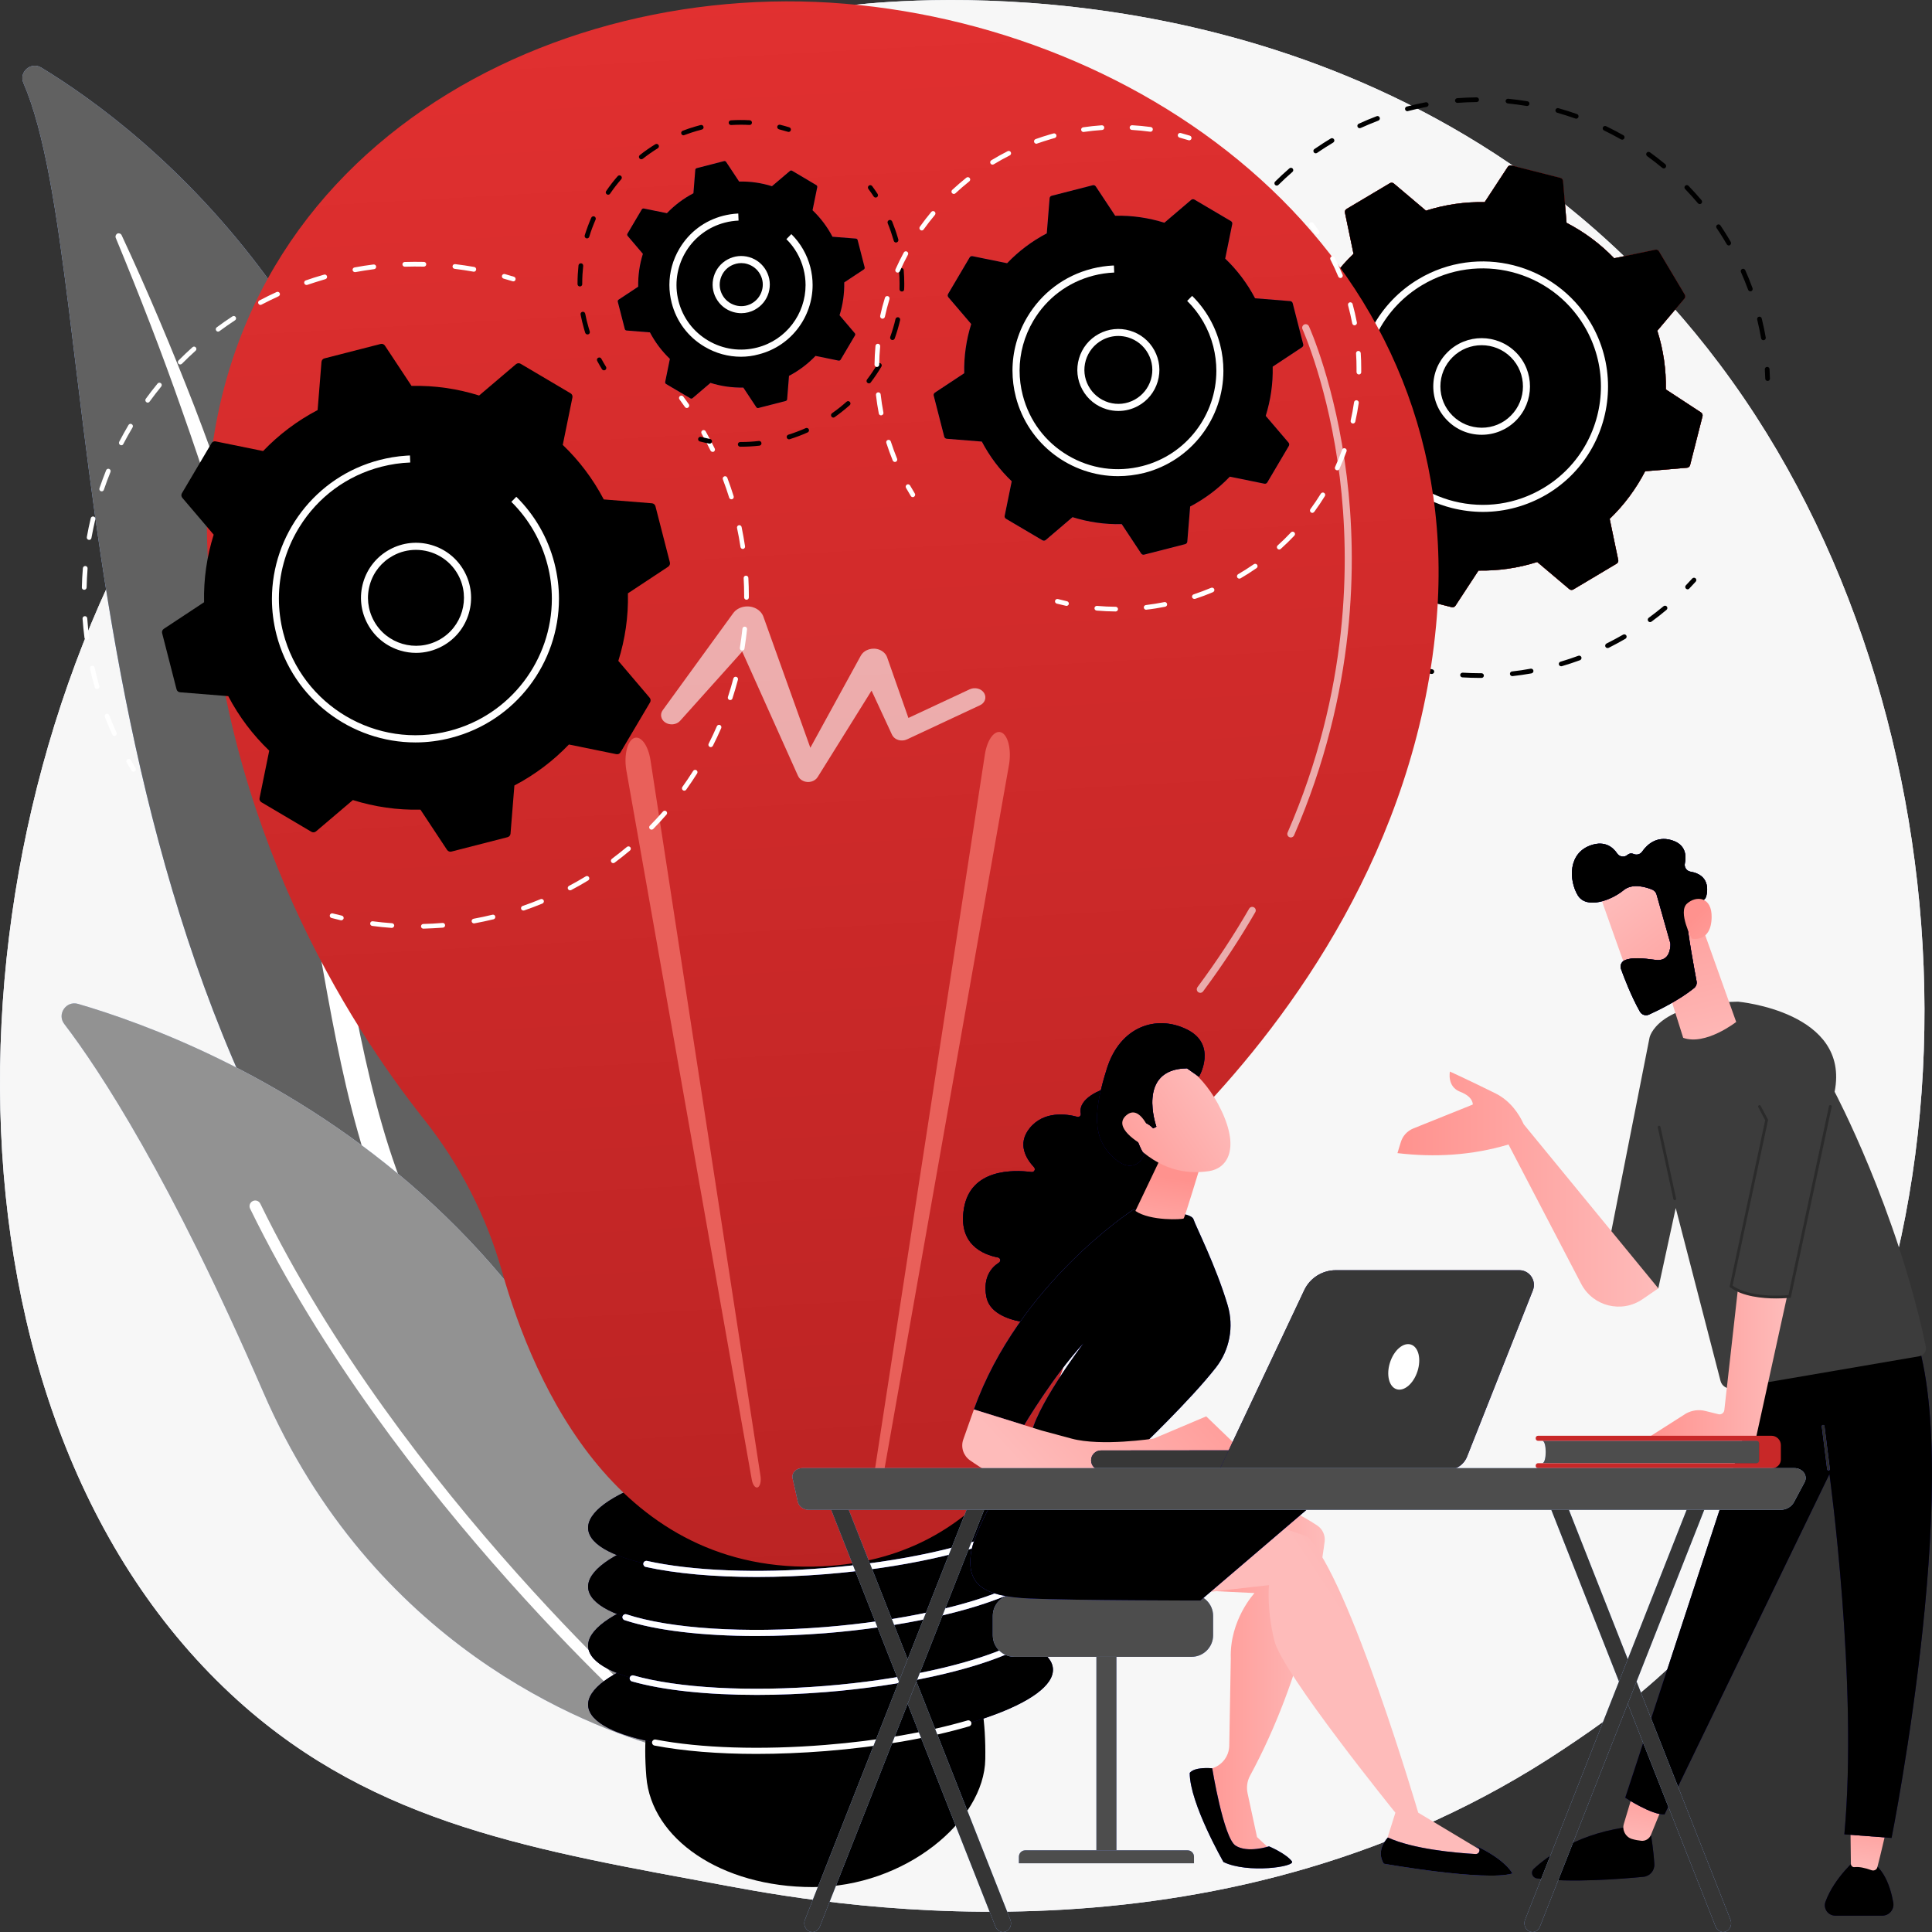 <svg width="130" height="130" viewBox="0 0 130 130" fill="none" xmlns="http://www.w3.org/2000/svg">
<rect x="0" y="0" width="130" height="130" fill="#333333" stroke="none"/>
<g id="Frame" clip-path="url(#clip0_50_1598)">
<g id="Group">
<g id="Vector">
<path d="M113.913 110.63C110.542 114.103 107.528 116.145 105.219 117.687C82.701 132.72 56.959 128.389 48.999 126.908C36.158 124.517 25.319 122.831 16.003 114.423C-5.16 95.308 -4.129 55.435 12.042 30.735C13.96 27.806 30.107 3.881 55.905 0.506C56.536 0.422 57.005 0.376 57.419 0.334C61.408 -0.093 86.137 -2.322 106.306 14.569C109.195 16.988 113.839 21.348 118.148 28.001C133.896 52.32 133.947 89.988 113.913 110.63Z" fill="url(#paint0_linear_50_1598)"/>
<path d="M113.913 110.63C110.542 114.103 107.528 116.145 105.219 117.687C82.701 132.72 56.959 128.389 48.999 126.908C36.158 124.517 25.319 122.831 16.003 114.423C-5.16 95.308 -4.129 55.435 12.042 30.735C13.96 27.806 30.107 3.881 55.905 0.506C56.536 0.422 57.005 0.376 57.419 0.334C61.408 -0.093 86.137 -2.322 106.306 14.569C109.195 16.988 113.839 21.348 118.148 28.001C133.896 52.32 133.947 89.988 113.913 110.63Z" fill="#F7F7F7"/>
</g>
<g id="Group_2">
<g id="Group_3">
<path id="Vector_2" d="M84.103 14.555C84.071 14.555 84.038 14.546 84.006 14.523C83.936 14.472 83.922 14.37 83.973 14.3C84.103 14.128 84.233 13.961 84.368 13.799C84.424 13.729 84.521 13.72 84.591 13.775C84.66 13.831 84.67 13.928 84.614 13.998C84.484 14.161 84.354 14.328 84.228 14.495C84.201 14.532 84.154 14.555 84.103 14.555Z" fill="black"/>
<path id="Vector_3" d="M118.659 22.894C118.585 22.894 118.515 22.838 118.501 22.764C118.427 22.341 118.339 21.919 118.237 21.501C118.218 21.418 118.269 21.329 118.353 21.311C118.436 21.292 118.525 21.343 118.543 21.427C118.645 21.849 118.738 22.281 118.813 22.708C118.826 22.796 118.771 22.875 118.683 22.889C118.678 22.894 118.669 22.894 118.659 22.894ZM117.777 19.602C117.712 19.602 117.652 19.56 117.628 19.5C117.48 19.101 117.317 18.697 117.145 18.307C117.108 18.228 117.145 18.135 117.224 18.098C117.303 18.061 117.396 18.098 117.433 18.177C117.61 18.576 117.777 18.985 117.926 19.393C117.953 19.477 117.912 19.565 117.833 19.598C117.814 19.602 117.795 19.602 117.777 19.602ZM116.333 16.519C116.277 16.519 116.226 16.491 116.193 16.44C116.054 16.203 115.91 15.962 115.757 15.725C115.673 15.595 115.59 15.47 115.506 15.345C115.455 15.27 115.478 15.173 115.548 15.126C115.622 15.075 115.72 15.098 115.766 15.168C115.85 15.293 115.938 15.424 116.017 15.553C116.17 15.79 116.319 16.036 116.458 16.278C116.5 16.352 116.477 16.45 116.402 16.496C116.384 16.515 116.36 16.519 116.333 16.519ZM114.373 13.733C114.326 13.733 114.285 13.715 114.252 13.678C113.973 13.348 113.686 13.028 113.388 12.721C113.328 12.656 113.328 12.559 113.393 12.498C113.458 12.438 113.556 12.438 113.616 12.503C113.918 12.814 114.21 13.144 114.494 13.473C114.549 13.539 114.54 13.641 114.475 13.696C114.443 13.72 114.405 13.733 114.373 13.733ZM85.91 12.489C85.868 12.489 85.826 12.475 85.798 12.443C85.738 12.383 85.738 12.28 85.798 12.22C86.105 11.914 86.43 11.616 86.76 11.329C86.825 11.273 86.927 11.277 86.982 11.342C87.038 11.408 87.034 11.51 86.969 11.565C86.643 11.844 86.328 12.141 86.021 12.443C85.989 12.475 85.951 12.489 85.91 12.489ZM111.953 11.333C111.916 11.333 111.884 11.319 111.851 11.296C111.521 11.022 111.178 10.758 110.834 10.507C110.764 10.456 110.746 10.358 110.797 10.284C110.848 10.214 110.946 10.196 111.02 10.247C111.373 10.502 111.721 10.771 112.055 11.05C112.12 11.106 112.13 11.208 112.074 11.273C112.046 11.315 112 11.333 111.953 11.333ZM88.534 10.316C88.483 10.316 88.436 10.293 88.403 10.247C88.352 10.172 88.371 10.075 88.445 10.028C88.64 9.894 88.845 9.759 89.044 9.629C89.212 9.522 89.379 9.42 89.546 9.318C89.62 9.272 89.718 9.3 89.764 9.374C89.811 9.448 89.783 9.546 89.709 9.592C89.541 9.69 89.379 9.792 89.212 9.899C89.012 10.024 88.817 10.159 88.622 10.289C88.594 10.307 88.561 10.316 88.534 10.316ZM109.153 9.397C109.125 9.397 109.102 9.392 109.074 9.379C108.703 9.17 108.317 8.965 107.932 8.78C107.853 8.742 107.82 8.645 107.857 8.566C107.894 8.487 107.992 8.455 108.071 8.492C108.461 8.682 108.851 8.886 109.232 9.1C109.306 9.142 109.334 9.239 109.292 9.318C109.264 9.369 109.209 9.397 109.153 9.397ZM91.492 8.626C91.431 8.626 91.376 8.594 91.348 8.534C91.311 8.455 91.348 8.362 91.427 8.325C91.822 8.144 92.23 7.972 92.634 7.819C92.713 7.786 92.806 7.828 92.838 7.911C92.871 7.995 92.829 8.083 92.746 8.116C92.346 8.269 91.947 8.436 91.557 8.612C91.534 8.622 91.515 8.626 91.492 8.626ZM106.055 7.986C106.037 7.986 106.018 7.981 106.004 7.976C105.6 7.832 105.187 7.702 104.778 7.586C104.695 7.563 104.644 7.475 104.667 7.391C104.69 7.308 104.778 7.257 104.862 7.28C105.28 7.396 105.698 7.531 106.111 7.675C106.195 7.702 106.237 7.795 106.209 7.879C106.181 7.944 106.12 7.986 106.055 7.986ZM94.701 7.484C94.631 7.484 94.566 7.438 94.547 7.364C94.524 7.28 94.575 7.192 94.659 7.169C95.082 7.057 95.509 6.964 95.936 6.881C96.024 6.867 96.103 6.922 96.122 7.006C96.14 7.094 96.08 7.173 95.996 7.192C95.574 7.271 95.151 7.364 94.738 7.475C94.729 7.48 94.715 7.484 94.701 7.484ZM102.758 7.131C102.749 7.131 102.74 7.131 102.73 7.131C102.308 7.062 101.88 7.001 101.453 6.96C101.365 6.95 101.305 6.871 101.309 6.788C101.319 6.7 101.397 6.639 101.481 6.644C101.913 6.686 102.349 6.746 102.781 6.816C102.87 6.83 102.925 6.913 102.911 6.997C102.897 7.076 102.832 7.131 102.758 7.131ZM98.063 6.922C97.98 6.922 97.91 6.857 97.905 6.779C97.9 6.69 97.966 6.616 98.049 6.607C98.481 6.574 98.922 6.556 99.359 6.551C99.447 6.551 99.517 6.621 99.517 6.709C99.517 6.797 99.447 6.867 99.359 6.867C98.931 6.871 98.5 6.89 98.072 6.922C98.068 6.922 98.063 6.922 98.063 6.922Z" fill="black"/>
<path id="Vector_4" d="M118.938 25.633C118.854 25.633 118.78 25.564 118.78 25.48C118.775 25.271 118.766 25.062 118.752 24.853C118.748 24.765 118.813 24.691 118.901 24.686C118.984 24.681 119.063 24.746 119.068 24.835C119.082 25.048 119.091 25.262 119.096 25.471C119.1 25.559 119.031 25.633 118.943 25.633C118.943 25.633 118.943 25.633 118.938 25.633Z" fill="black"/>
</g>
<g id="Group_4">
<path id="Vector_5" d="M113.555 39.655C113.518 39.655 113.477 39.641 113.444 39.608C113.379 39.548 113.379 39.446 113.439 39.385C113.583 39.232 113.727 39.079 113.867 38.926C113.927 38.861 114.025 38.856 114.09 38.912C114.155 38.972 114.159 39.07 114.103 39.135C113.959 39.292 113.816 39.45 113.667 39.603C113.639 39.641 113.597 39.655 113.555 39.655Z" fill="black"/>
<path id="Vector_6" d="M99.586 45.616C99.192 45.616 98.792 45.602 98.402 45.579C98.314 45.574 98.249 45.5 98.253 45.412C98.258 45.324 98.337 45.263 98.421 45.263C98.806 45.286 99.201 45.3 99.586 45.3H99.688C99.777 45.3 99.846 45.37 99.846 45.458C99.846 45.546 99.777 45.616 99.688 45.616H99.586ZM101.76 45.495C101.681 45.495 101.611 45.435 101.602 45.356C101.592 45.268 101.653 45.189 101.741 45.18C102.159 45.133 102.582 45.073 102.995 44.994C103.083 44.98 103.162 45.036 103.181 45.124C103.195 45.212 103.139 45.291 103.051 45.31C102.628 45.384 102.201 45.449 101.774 45.495C101.774 45.495 101.769 45.495 101.76 45.495ZM96.345 45.347C96.335 45.347 96.326 45.347 96.317 45.347C95.894 45.277 95.472 45.189 95.054 45.091C94.97 45.073 94.914 44.985 94.938 44.901C94.956 44.817 95.044 44.762 95.128 44.785C95.537 44.882 95.955 44.966 96.373 45.036C96.461 45.05 96.517 45.133 96.503 45.217C96.489 45.291 96.424 45.347 96.345 45.347ZM105.048 44.831C104.978 44.831 104.918 44.785 104.894 44.72C104.871 44.636 104.918 44.548 105.001 44.525C105.405 44.404 105.809 44.274 106.204 44.126C106.288 44.093 106.376 44.14 106.408 44.218C106.436 44.302 106.394 44.39 106.315 44.423C105.911 44.571 105.503 44.706 105.089 44.827C105.075 44.827 105.062 44.831 105.048 44.831ZM93.099 44.506C93.08 44.506 93.061 44.502 93.047 44.497C92.644 44.353 92.239 44.195 91.845 44.028C91.766 43.996 91.729 43.898 91.761 43.819C91.794 43.74 91.891 43.703 91.97 43.736C92.356 43.903 92.755 44.056 93.15 44.195C93.233 44.223 93.275 44.316 93.247 44.4C93.229 44.465 93.164 44.506 93.099 44.506ZM108.168 43.606C108.108 43.606 108.052 43.573 108.024 43.517C107.987 43.438 108.02 43.346 108.094 43.304C108.47 43.118 108.846 42.914 109.213 42.705C109.288 42.658 109.385 42.686 109.432 42.761C109.473 42.835 109.45 42.932 109.376 42.979C109.004 43.192 108.624 43.401 108.243 43.592C108.215 43.601 108.192 43.606 108.168 43.606ZM90.047 43.118C90.02 43.118 89.996 43.114 89.969 43.1C89.597 42.891 89.225 42.663 88.868 42.431C88.794 42.385 88.775 42.287 88.821 42.213C88.868 42.139 88.97 42.12 89.04 42.166C89.393 42.398 89.755 42.617 90.122 42.826C90.196 42.867 90.224 42.965 90.182 43.039C90.154 43.09 90.103 43.118 90.047 43.118ZM111.034 41.86C110.983 41.86 110.936 41.837 110.904 41.795C110.853 41.725 110.867 41.623 110.936 41.572C111.275 41.321 111.614 41.061 111.935 40.792C112.004 40.736 112.102 40.746 112.158 40.811C112.213 40.876 112.204 40.978 112.139 41.033C111.814 41.307 111.47 41.577 111.127 41.827C111.099 41.851 111.066 41.86 111.034 41.86ZM87.28 41.228C87.243 41.228 87.21 41.215 87.177 41.191C86.848 40.917 86.518 40.634 86.207 40.342C86.142 40.281 86.142 40.184 86.198 40.119C86.258 40.054 86.356 40.054 86.421 40.11C86.727 40.397 87.047 40.676 87.373 40.945C87.442 41.001 87.451 41.099 87.396 41.168C87.373 41.21 87.326 41.228 87.28 41.228ZM84.883 38.889C84.837 38.889 84.795 38.87 84.763 38.833C84.484 38.508 84.21 38.169 83.954 37.83C83.903 37.76 83.917 37.658 83.987 37.607C84.057 37.556 84.154 37.57 84.21 37.64C84.461 37.974 84.73 38.308 85.004 38.629C85.06 38.694 85.055 38.796 84.986 38.851C84.958 38.875 84.921 38.889 84.883 38.889ZM82.924 36.168C82.868 36.168 82.817 36.14 82.789 36.089C82.571 35.722 82.357 35.341 82.167 34.961C82.125 34.882 82.157 34.789 82.236 34.747C82.315 34.705 82.408 34.738 82.45 34.817C82.64 35.193 82.849 35.564 83.063 35.926C83.109 36.001 83.081 36.098 83.007 36.145C82.979 36.158 82.951 36.168 82.924 36.168ZM81.461 33.15C81.396 33.15 81.335 33.113 81.312 33.048C81.159 32.648 81.019 32.24 80.889 31.831C80.862 31.748 80.913 31.66 80.996 31.632C81.08 31.604 81.168 31.655 81.196 31.738C81.321 32.142 81.461 32.546 81.609 32.936C81.642 33.02 81.6 33.108 81.516 33.141C81.498 33.15 81.479 33.15 81.461 33.15ZM80.537 29.928C80.462 29.928 80.397 29.877 80.383 29.798C80.3 29.375 80.235 28.948 80.179 28.526C80.17 28.437 80.23 28.358 80.318 28.349C80.406 28.34 80.485 28.4 80.495 28.488C80.546 28.906 80.615 29.329 80.694 29.742C80.713 29.83 80.657 29.909 80.569 29.928C80.56 29.928 80.546 29.928 80.537 29.928Z" fill="black"/>
<path id="Vector_7" d="M80.188 26.585C80.1 26.585 80.03 26.515 80.03 26.427C80.026 26.213 80.026 26 80.03 25.786C80.03 25.698 80.105 25.628 80.188 25.628C80.188 25.628 80.188 25.628 80.193 25.628C80.281 25.628 80.351 25.703 80.351 25.791C80.346 26 80.346 26.209 80.351 26.418C80.351 26.511 80.281 26.58 80.188 26.585Z" fill="black"/>
</g>
<g id="Group_5">
<g id="Vector_8">
<path d="M84.828 23.985C84.804 24.082 84.841 24.18 84.925 24.236L87.294 25.786C87.27 27.11 87.456 28.442 87.869 29.737L86.044 31.896C85.979 31.971 85.97 32.082 86.021 32.166L87.758 35.081C87.809 35.165 87.907 35.211 88.004 35.188L90.772 34.612C91.715 35.592 92.801 36.391 93.976 36.999L94.213 39.817C94.222 39.915 94.292 39.998 94.39 40.021L97.682 40.857C97.78 40.88 97.877 40.843 97.933 40.76L99.484 38.392C100.808 38.415 102.141 38.229 103.436 37.816L105.596 39.641C105.67 39.706 105.781 39.715 105.865 39.664L108.781 37.927C108.865 37.876 108.911 37.779 108.888 37.681L108.312 34.914C109.292 33.972 110.091 32.885 110.699 31.711L113.518 31.474C113.616 31.465 113.699 31.395 113.723 31.297L114.559 28.006C114.582 27.908 114.545 27.811 114.461 27.755L112.093 26.204C112.116 24.881 111.93 23.549 111.517 22.253L113.342 20.094C113.407 20.02 113.416 19.909 113.365 19.825L111.628 16.909C111.577 16.826 111.48 16.779 111.382 16.802L108.614 17.378C107.672 16.398 106.585 15.6 105.41 14.992L105.173 12.174C105.164 12.076 105.094 11.992 104.997 11.969L101.704 11.133C101.606 11.11 101.509 11.147 101.453 11.231L99.902 13.599C98.579 13.576 97.246 13.761 95.95 14.175L93.791 12.35C93.716 12.285 93.605 12.276 93.521 12.327L90.605 14.063C90.521 14.114 90.475 14.212 90.498 14.309L91.074 17.076C90.094 18.019 89.295 19.105 88.687 20.28L85.868 20.521C85.77 20.531 85.687 20.6 85.663 20.698L84.828 23.985Z" fill="black"/>
<path d="M84.828 23.985C84.804 24.082 84.841 24.18 84.925 24.236L87.294 25.786C87.27 27.11 87.456 28.442 87.869 29.737L86.044 31.896C85.979 31.971 85.97 32.082 86.021 32.166L87.758 35.081C87.809 35.165 87.907 35.211 88.004 35.188L90.772 34.612C91.715 35.592 92.801 36.391 93.976 36.999L94.213 39.817C94.222 39.915 94.292 39.998 94.39 40.021L97.682 40.857C97.78 40.88 97.877 40.843 97.933 40.76L99.484 38.392C100.808 38.415 102.141 38.229 103.436 37.816L105.596 39.641C105.67 39.706 105.781 39.715 105.865 39.664L108.781 37.927C108.865 37.876 108.911 37.779 108.888 37.681L108.312 34.914C109.292 33.972 110.091 32.885 110.699 31.711L113.518 31.474C113.616 31.465 113.699 31.395 113.723 31.297L114.559 28.006C114.582 27.908 114.545 27.811 114.461 27.755L112.093 26.204C112.116 24.881 111.93 23.549 111.517 22.253L113.342 20.094C113.407 20.02 113.416 19.909 113.365 19.825L111.628 16.909C111.577 16.826 111.48 16.779 111.382 16.802L108.614 17.378C107.672 16.398 106.585 15.6 105.41 14.992L105.173 12.174C105.164 12.076 105.094 11.992 104.997 11.969L101.704 11.133C101.606 11.11 101.509 11.147 101.453 11.231L99.902 13.599C98.579 13.576 97.246 13.761 95.95 14.175L93.791 12.35C93.716 12.285 93.605 12.276 93.521 12.327L90.605 14.063C90.521 14.114 90.475 14.212 90.498 14.309L91.074 17.076C90.094 18.019 89.295 19.105 88.687 20.28L85.868 20.521C85.77 20.531 85.687 20.6 85.663 20.698L84.828 23.985Z" fill="url(#paint1_linear_50_1598)"/>
<path d="M84.828 23.985C84.804 24.082 84.841 24.18 84.925 24.236L87.294 25.786C87.27 27.11 87.456 28.442 87.869 29.737L86.044 31.896C85.979 31.971 85.97 32.082 86.021 32.166L87.758 35.081C87.809 35.165 87.907 35.211 88.004 35.188L90.772 34.612C91.715 35.592 92.801 36.391 93.976 36.999L94.213 39.817C94.222 39.915 94.292 39.998 94.39 40.021L97.682 40.857C97.78 40.88 97.877 40.843 97.933 40.76L99.484 38.392C100.808 38.415 102.141 38.229 103.436 37.816L105.596 39.641C105.67 39.706 105.781 39.715 105.865 39.664L108.781 37.927C108.865 37.876 108.911 37.779 108.888 37.681L108.312 34.914C109.292 33.972 110.091 32.885 110.699 31.711L113.518 31.474C113.616 31.465 113.699 31.395 113.723 31.297L114.559 28.006C114.582 27.908 114.545 27.811 114.461 27.755L112.093 26.204C112.116 24.881 111.93 23.549 111.517 22.253L113.342 20.094C113.407 20.02 113.416 19.909 113.365 19.825L111.628 16.909C111.577 16.826 111.48 16.779 111.382 16.802L108.614 17.378C107.672 16.398 106.585 15.6 105.41 14.992L105.173 12.174C105.164 12.076 105.094 11.992 104.997 11.969L101.704 11.133C101.606 11.11 101.509 11.147 101.453 11.231L99.902 13.599C98.579 13.576 97.246 13.761 95.95 14.175L93.791 12.35C93.716 12.285 93.605 12.276 93.521 12.327L90.605 14.063C90.521 14.114 90.475 14.212 90.498 14.309L91.074 17.076C90.094 18.019 89.295 19.105 88.687 20.28L85.868 20.521C85.77 20.531 85.687 20.6 85.663 20.698L84.828 23.985Z" fill="black"/>
</g>
<g id="Group_6">
<path id="Vector_9" d="M99.698 29.255C98.825 29.255 98.007 28.916 97.394 28.298C96.781 27.685 96.442 26.868 96.442 26C96.442 25.132 96.781 24.315 97.399 23.702C98.667 22.434 100.733 22.439 102.001 23.706C103.269 24.974 103.264 27.04 101.997 28.307C101.384 28.916 100.566 29.255 99.698 29.255ZM99.698 23.228C98.987 23.228 98.277 23.497 97.738 24.036C97.213 24.561 96.921 25.257 96.921 26C96.921 26.743 97.209 27.439 97.733 27.964C98.258 28.488 98.955 28.776 99.698 28.781C99.698 28.781 99.698 28.781 99.702 28.781C100.445 28.781 101.142 28.493 101.662 27.968C102.744 26.887 102.749 25.127 101.667 24.041C101.123 23.497 100.408 23.228 99.698 23.228Z" fill="white"/>
</g>
<path id="Vector_10" d="M99.786 34.445C99.089 34.445 98.393 34.357 97.701 34.185C95.518 33.633 93.679 32.263 92.527 30.327C92.499 30.281 92.476 30.239 92.448 30.192C92.207 29.765 91.998 29.324 91.835 28.865C91.831 28.855 91.831 28.846 91.826 28.837C91.826 28.837 91.826 28.832 91.822 28.832C91.808 28.79 91.789 28.744 91.775 28.702L92.225 28.549C92.407 29.083 92.644 29.598 92.936 30.086C93.962 31.808 95.569 33.057 97.478 33.633C97.589 33.665 97.701 33.698 97.817 33.726C99.879 34.246 102.015 33.935 103.84 32.848C106.339 31.362 107.723 28.716 107.723 26C107.723 24.616 107.36 23.214 106.603 21.942C104.36 18.172 99.466 16.932 95.699 19.18C94.459 19.918 93.447 20.976 92.769 22.239L92.351 22.016C93.071 20.679 94.144 19.556 95.458 18.776C99.452 16.398 104.639 17.712 107.017 21.705C107.82 23.052 108.201 24.537 108.201 26.005C108.201 28.878 106.733 31.687 104.086 33.261C102.763 34.041 101.286 34.445 99.786 34.445Z" fill="white"/>
</g>
</g>
<g id="Group_7">
<g id="Vector_11">
<path d="M1.574 5.581C1.254 4.842 2.085 4.127 2.773 4.545C9.776 8.798 27.288 22.262 29.861 51.712C33.084 88.66 43.37 100.221 54.409 106.266C54.409 106.266 40.784 105.207 29.889 93.577C3.144 65.014 7.273 18.743 1.574 5.581Z" fill="#91B3FA"/>
<path d="M1.574 5.581C1.254 4.842 2.085 4.127 2.773 4.545C9.776 8.798 27.288 22.262 29.861 51.712C33.084 88.66 43.37 100.221 54.409 106.266C54.409 106.266 40.784 105.207 29.889 93.577C3.144 65.014 7.273 18.743 1.574 5.581Z" fill="#616161"/>
</g>
<path id="Vector_12" d="M7.788 16.004C9.381 19.853 10.895 23.734 12.265 27.667C13.653 31.59 14.926 35.55 16.073 39.548C17.202 43.55 18.26 47.571 19.143 51.629C20.044 55.682 20.768 59.772 21.483 63.881C22.222 67.985 22.937 72.122 24.084 76.194C25.222 80.261 26.866 84.259 29.188 87.838C29.768 88.73 30.367 89.616 31.013 90.457C31.645 91.311 32.309 92.133 32.991 92.95C34.366 94.57 35.847 96.103 37.435 97.514C40.621 100.337 44.234 102.668 48.056 104.478C48.46 104.669 48.939 104.497 49.129 104.098C49.315 103.703 49.157 103.234 48.767 103.034H48.762C47.847 102.565 46.937 102.092 46.05 101.576C45.604 101.326 45.168 101.056 44.727 100.792C44.299 100.513 43.858 100.253 43.436 99.961C41.736 98.823 40.115 97.57 38.601 96.205C35.555 93.489 32.903 90.304 30.674 86.886C29.578 85.164 28.612 83.367 27.79 81.501C26.968 79.634 26.285 77.698 25.719 75.725C24.576 71.774 23.833 67.688 23.067 63.589C22.296 59.494 21.493 55.38 20.522 51.308C20.044 49.27 19.524 47.241 18.971 45.226C18.702 44.214 18.409 43.211 18.121 42.204C17.824 41.201 17.522 40.198 17.206 39.2C15.952 35.207 14.578 31.26 13.082 27.356C11.568 23.46 9.948 19.607 8.183 15.823C8.132 15.716 8.002 15.67 7.895 15.716C7.793 15.776 7.746 15.897 7.788 16.004Z" fill="white"/>
</g>
<g id="Group_8">
<g id="Group_9">
<g id="Vector_13">
<path d="M46.31 116.122C46.422 117.093 45.511 117.864 44.569 117.599C39.381 116.146 25.096 110.704 17.703 93.646C11.461 79.244 6.711 72.025 4.324 68.9C3.817 68.241 4.454 67.317 5.252 67.549C14.062 70.116 42.214 80.999 46.31 116.122Z" fill="#BDD0FB"/>
<path d="M46.31 116.122C46.422 117.093 45.511 117.864 44.569 117.599C39.381 116.146 25.096 110.704 17.703 93.646C11.461 79.244 6.711 72.025 4.324 68.9C3.817 68.241 4.454 67.317 5.252 67.549C14.062 70.116 42.214 80.999 46.31 116.122Z" fill="#929292"/>
</g>
<path id="Vector_14" d="M45.131 116.717C45.117 116.74 45.103 116.758 45.089 116.777C44.95 116.935 44.708 116.953 44.55 116.814C44.369 116.656 26.415 100.963 16.83 81.329C16.737 81.138 16.816 80.911 17.006 80.818C17.197 80.725 17.424 80.804 17.517 80.995C27.028 100.485 44.87 116.085 45.052 116.238C45.191 116.364 45.219 116.563 45.131 116.717Z" fill="white"/>
</g>
</g>
<g id="Group_10">
<path id="Vector_15" d="M66.298 118.36C66.238 122.53 60.883 126.978 54.693 126.978C48.507 126.978 43.826 123.718 43.491 119.558C42.688 109.641 48.507 109.743 54.693 109.743C60.883 109.743 66.451 108.049 66.298 118.36Z" fill="black"/>
<g id="Vector_16">
<path d="M70.849 112.269C71.03 114.525 64.18 116.921 55.542 117.613C46.909 118.309 39.758 117.042 39.576 114.785C39.395 112.529 46.245 110.133 54.883 109.441C63.516 108.75 70.668 110.012 70.849 112.269Z" fill="url(#paint2_linear_50_1598)"/>
<path d="M70.849 112.269C71.03 114.525 64.18 116.921 55.542 117.613C46.909 118.309 39.758 117.042 39.576 114.785C39.395 112.529 46.245 110.133 54.883 109.441C63.516 108.75 70.668 110.012 70.849 112.269Z" fill="black"/>
</g>
<g id="Vector_17">
<path d="M70.849 108.304C71.03 110.56 64.18 112.956 55.542 113.648C46.909 114.344 39.758 113.077 39.576 110.82C39.395 108.564 46.245 106.168 54.883 105.476C63.516 104.78 70.668 106.048 70.849 108.304Z" fill="url(#paint3_linear_50_1598)"/>
<path d="M70.849 108.304C71.03 110.56 64.18 112.956 55.542 113.648C46.909 114.344 39.758 113.077 39.576 110.82C39.395 108.564 46.245 106.168 54.883 105.476C63.516 104.78 70.668 106.048 70.849 108.304Z" fill="black"/>
</g>
<g id="Vector_18">
<path d="M70.849 104.334C71.03 106.591 64.18 108.986 55.542 109.678C46.909 110.375 39.758 109.107 39.576 106.851C39.395 104.594 46.245 102.199 54.883 101.507C63.516 100.815 70.668 102.078 70.849 104.334Z" fill="url(#paint4_linear_50_1598)"/>
<path d="M70.849 104.334C71.03 106.591 64.18 108.986 55.542 109.678C46.909 110.375 39.758 109.107 39.576 106.851C39.395 104.594 46.245 102.199 54.883 101.507C63.516 100.815 70.668 102.078 70.849 104.334Z" fill="black"/>
</g>
<g id="Vector_19">
<path d="M70.849 100.369C71.03 102.626 64.18 105.021 55.542 105.713C46.909 106.41 39.758 105.142 39.576 102.886C39.395 100.629 46.245 98.234 54.883 97.542C63.516 96.845 70.668 98.113 70.849 100.369Z" fill="url(#paint5_linear_50_1598)"/>
<path d="M70.849 100.369C71.03 102.626 64.18 105.021 55.542 105.713C46.909 106.41 39.758 105.142 39.576 102.886C39.395 100.629 46.245 98.234 54.883 97.542C63.516 96.845 70.668 98.113 70.849 100.369Z" fill="black"/>
</g>
<g id="Group_11">
<path id="Vector_20" d="M50.889 118.017C48.326 118.017 45.976 117.826 44.039 117.455C43.928 117.432 43.853 117.325 43.877 117.214C43.9 117.102 44.007 117.028 44.118 117.051C47.151 117.631 51.205 117.761 55.529 117.413C59.067 117.13 62.374 116.559 65.1 115.765C65.211 115.732 65.323 115.797 65.355 115.904C65.388 116.016 65.323 116.127 65.216 116.16C62.467 116.963 59.128 117.539 55.566 117.826C53.954 117.952 52.385 118.017 50.889 118.017Z" fill="white"/>
<g id="Vector_21">
<path d="M50.931 114.047C47.601 114.047 44.62 113.736 42.521 113.137C42.409 113.105 42.349 112.993 42.377 112.882C42.409 112.77 42.521 112.71 42.632 112.738C45.623 113.592 50.443 113.852 55.524 113.443C60.549 113.04 65.234 112.018 68.058 110.718C68.16 110.672 68.286 110.713 68.332 110.82C68.379 110.922 68.337 111.048 68.23 111.094C65.365 112.417 60.623 113.448 55.556 113.857C53.977 113.982 52.417 114.047 50.931 114.047Z" fill="url(#paint6_linear_50_1598)"/>
<path d="M50.931 114.047C47.601 114.047 44.62 113.736 42.521 113.137C42.409 113.105 42.349 112.993 42.377 112.882C42.409 112.77 42.521 112.71 42.632 112.738C45.623 113.592 50.443 113.852 55.524 113.443C60.549 113.04 65.234 112.018 68.058 110.718C68.16 110.672 68.286 110.713 68.332 110.82C68.379 110.922 68.337 111.048 68.23 111.094C65.365 112.417 60.623 113.448 55.556 113.857C53.977 113.982 52.417 114.047 50.931 114.047Z" fill="white"/>
</g>
<g id="Vector_22">
<path d="M50.889 110.082C47.29 110.082 44.141 109.715 42.024 109.014C41.917 108.977 41.856 108.861 41.894 108.754C41.931 108.647 42.047 108.587 42.154 108.624C45.103 109.595 50.1 109.915 55.529 109.479C60.553 109.075 65.239 108.053 68.063 106.753C68.165 106.707 68.29 106.749 68.337 106.855C68.383 106.957 68.341 107.083 68.235 107.129C65.369 108.452 60.628 109.483 55.561 109.892C53.954 110.017 52.38 110.082 50.889 110.082Z" fill="url(#paint7_linear_50_1598)"/>
<path d="M50.889 110.082C47.29 110.082 44.141 109.715 42.024 109.014C41.917 108.977 41.856 108.861 41.894 108.754C41.931 108.647 42.047 108.587 42.154 108.624C45.103 109.595 50.1 109.915 55.529 109.479C60.553 109.075 65.239 108.053 68.063 106.753C68.165 106.707 68.29 106.749 68.337 106.855C68.383 106.957 68.341 107.083 68.235 107.129C65.369 108.452 60.628 109.483 55.561 109.892C53.954 110.017 52.38 110.082 50.889 110.082Z" fill="white"/>
</g>
<g id="Vector_23">
<path d="M50.917 106.112C48.061 106.112 45.47 105.88 43.45 105.435C43.338 105.411 43.268 105.3 43.292 105.189C43.315 105.077 43.426 105.007 43.538 105.031C46.57 105.704 50.94 105.88 55.524 105.509C60.502 105.11 65.165 104.097 67.993 102.811C68.095 102.765 68.221 102.811 68.267 102.914C68.314 103.016 68.267 103.141 68.165 103.187C65.295 104.492 60.581 105.514 55.556 105.922C53.973 106.047 52.408 106.112 50.917 106.112Z" fill="url(#paint8_linear_50_1598)"/>
<path d="M50.917 106.112C48.061 106.112 45.47 105.88 43.45 105.435C43.338 105.411 43.268 105.3 43.292 105.189C43.315 105.077 43.426 105.007 43.538 105.031C46.57 105.704 50.94 105.88 55.524 105.509C60.502 105.11 65.165 104.097 67.993 102.811C68.095 102.765 68.221 102.811 68.267 102.914C68.314 103.016 68.267 103.141 68.165 103.187C65.295 104.492 60.581 105.514 55.556 105.922C53.973 106.047 52.408 106.112 50.917 106.112Z" fill="white"/>
</g>
</g>
<path id="Vector_24" d="M33.781 85.554C32.731 81.84 30.952 78.371 28.551 75.344C23.41 68.868 15.023 55.696 13.992 37.714C12.492 11.565 35.689 -1.528 56.857 0.251C78.024 2.029 98.913 17.787 96.628 42.115C95.221 57.084 86.838 68.44 80.602 74.959C76.64 79.1 73.812 84.17 72.284 89.695C70.413 96.455 65.954 104.877 55.361 105.393C41.657 106.052 35.963 93.28 33.781 85.554Z" fill="url(#paint9_linear_50_1598)"/>
<path id="Vector_25" d="M58.863 98.93L66.27 50.77C66.423 49.776 66.911 49.107 67.366 49.279C67.817 49.451 68.058 50.394 67.905 51.392C67.9 51.42 67.895 51.452 67.891 51.475L59.453 99.19C59.388 99.547 59.207 99.775 59.044 99.696C58.891 99.617 58.812 99.278 58.863 98.93Z" fill="url(#paint10_linear_50_1598)"/>
<path id="Vector_26" d="M51.172 99.315L43.77 51.15C43.617 50.157 43.129 49.488 42.674 49.66C42.223 49.832 41.982 50.774 42.135 51.773C42.14 51.8 42.145 51.833 42.149 51.856L50.587 99.571C50.652 99.928 50.833 100.156 50.996 100.077C51.149 99.998 51.228 99.659 51.172 99.315Z" fill="url(#paint11_linear_50_1598)"/>
<path id="Vector_27" opacity="0.61" d="M66.219 46.633C66.033 46.331 65.597 46.22 65.249 46.382L61.125 48.309L59.694 44.233C59.62 44.019 59.444 43.833 59.193 43.726C58.719 43.531 58.152 43.708 57.925 44.116L57.916 44.13L54.526 50.315L51.372 41.507L51.367 41.493C51.289 41.28 51.126 41.085 50.889 40.955C50.36 40.667 49.663 40.806 49.334 41.261L44.592 47.789C44.397 48.058 44.467 48.416 44.759 48.611C45.07 48.82 45.525 48.773 45.767 48.499L49.942 43.843L53.699 52.214L53.703 52.218C53.764 52.353 53.875 52.469 54.033 52.543C54.386 52.71 54.827 52.594 55.018 52.288L58.645 46.47L60.01 49.414L60.024 49.442C60.033 49.465 60.047 49.484 60.056 49.502C60.242 49.804 60.679 49.915 61.027 49.753L65.922 47.464C66.275 47.311 66.405 46.935 66.219 46.633Z" fill="white"/>
<path id="Vector_28" opacity="0.61" d="M80.764 66.806C80.713 66.806 80.667 66.792 80.625 66.76C80.518 66.681 80.499 66.532 80.574 66.425C81.851 64.707 83.021 62.929 84.052 61.142C84.117 61.026 84.261 60.989 84.377 61.053C84.493 61.118 84.53 61.263 84.465 61.379C83.425 63.18 82.241 64.977 80.954 66.709C80.908 66.773 80.834 66.806 80.764 66.806Z" fill="white"/>
<path id="Vector_29" opacity="0.61" d="M86.857 56.35C86.825 56.35 86.792 56.346 86.764 56.332C86.644 56.281 86.588 56.141 86.639 56.021C90.791 46.461 90.842 37.765 90.154 32.152C89.407 26.065 87.656 22.188 87.642 22.151C87.586 22.03 87.642 21.891 87.758 21.835C87.879 21.78 88.018 21.835 88.074 21.951C88.092 21.989 89.871 25.916 90.623 32.073C91.32 37.751 91.273 46.545 87.075 56.206C87.038 56.295 86.95 56.35 86.857 56.35Z" fill="white"/>
</g>
<g id="Group_12">
<g id="Group_13">
<path id="Vector_30" d="M46.217 27.453C46.166 27.453 46.12 27.43 46.087 27.384C45.966 27.212 45.846 27.04 45.72 26.873C45.669 26.803 45.683 26.706 45.753 26.65C45.822 26.599 45.925 26.613 45.976 26.682C46.101 26.854 46.227 27.026 46.347 27.198C46.398 27.267 46.38 27.37 46.31 27.421C46.278 27.444 46.245 27.453 46.217 27.453Z" fill="white"/>
<path id="Vector_31" d="M28.486 62.488C28.403 62.488 28.328 62.419 28.328 62.335C28.328 62.247 28.393 62.172 28.482 62.172C28.914 62.163 29.346 62.14 29.777 62.103C29.866 62.093 29.94 62.158 29.949 62.247C29.959 62.335 29.893 62.409 29.805 62.419C29.369 62.451 28.927 62.474 28.486 62.488ZM26.364 62.437C26.359 62.437 26.355 62.437 26.355 62.437C25.918 62.405 25.477 62.363 25.045 62.303C24.957 62.293 24.896 62.21 24.91 62.126C24.92 62.038 24.999 61.977 25.087 61.991C25.514 62.047 25.951 62.093 26.378 62.121C26.466 62.126 26.531 62.205 26.527 62.288C26.513 62.372 26.443 62.437 26.364 62.437ZM31.895 62.135C31.821 62.135 31.751 62.08 31.737 62.005C31.723 61.917 31.779 61.838 31.867 61.82C32.29 61.741 32.717 61.653 33.135 61.55C33.219 61.527 33.307 61.583 33.325 61.666C33.344 61.75 33.293 61.838 33.209 61.857C32.782 61.959 32.35 62.052 31.923 62.131C31.914 62.135 31.904 62.135 31.895 62.135ZM35.215 61.267C35.151 61.267 35.09 61.225 35.067 61.16C35.039 61.077 35.081 60.989 35.164 60.961C35.573 60.821 35.982 60.668 36.377 60.501C36.456 60.468 36.548 60.506 36.586 60.589C36.618 60.668 36.581 60.761 36.497 60.798C36.093 60.965 35.68 61.118 35.267 61.263C35.248 61.267 35.23 61.267 35.215 61.267ZM38.359 59.907C38.304 59.907 38.248 59.874 38.22 59.823C38.178 59.744 38.211 59.651 38.285 59.61C38.666 59.41 39.047 59.192 39.414 58.969C39.488 58.922 39.586 58.946 39.632 59.025C39.678 59.099 39.655 59.196 39.576 59.243C39.205 59.47 38.819 59.688 38.429 59.893C38.411 59.902 38.387 59.907 38.359 59.907ZM41.262 58.078C41.216 58.078 41.164 58.054 41.137 58.013C41.086 57.943 41.099 57.845 41.169 57.79C41.513 57.53 41.856 57.26 42.186 56.986C42.251 56.931 42.353 56.94 42.409 57.005C42.465 57.07 42.456 57.172 42.391 57.228C42.056 57.506 41.712 57.785 41.36 58.045C41.327 58.068 41.294 58.078 41.262 58.078ZM43.84 55.826C43.798 55.826 43.761 55.812 43.728 55.779C43.668 55.719 43.663 55.617 43.728 55.556C44.03 55.25 44.327 54.93 44.61 54.605C44.666 54.54 44.768 54.53 44.833 54.591C44.898 54.646 44.908 54.748 44.847 54.813C44.559 55.143 44.257 55.468 43.956 55.779C43.923 55.812 43.881 55.826 43.84 55.826ZM46.045 53.203C46.013 53.203 45.98 53.193 45.953 53.175C45.883 53.123 45.864 53.026 45.915 52.952C46.166 52.599 46.412 52.237 46.64 51.875C46.686 51.8 46.784 51.777 46.858 51.824C46.932 51.87 46.956 51.968 46.909 52.042C46.677 52.408 46.431 52.775 46.175 53.133C46.143 53.179 46.092 53.203 46.045 53.203ZM47.824 50.273C47.801 50.273 47.778 50.268 47.754 50.254C47.675 50.217 47.643 50.12 47.685 50.041C47.88 49.655 48.066 49.261 48.237 48.866C48.27 48.787 48.367 48.75 48.446 48.782C48.525 48.82 48.562 48.913 48.53 48.991C48.353 49.391 48.168 49.795 47.968 50.185C47.935 50.24 47.88 50.273 47.824 50.273ZM49.134 47.106C49.12 47.106 49.101 47.102 49.083 47.097C48.999 47.069 48.953 46.981 48.98 46.898C49.115 46.489 49.236 46.071 49.347 45.653C49.37 45.57 49.454 45.519 49.542 45.542C49.626 45.565 49.677 45.648 49.654 45.737C49.542 46.159 49.417 46.586 49.282 47C49.264 47.065 49.199 47.106 49.134 47.106ZM49.942 43.773C49.932 43.773 49.923 43.773 49.914 43.773C49.826 43.759 49.77 43.675 49.784 43.592C49.853 43.169 49.909 42.733 49.956 42.306C49.965 42.218 50.044 42.157 50.127 42.166C50.216 42.176 50.276 42.255 50.267 42.338C50.22 42.775 50.165 43.211 50.095 43.643C50.086 43.717 50.021 43.773 49.942 43.773ZM50.23 40.356C50.141 40.356 50.072 40.281 50.072 40.198V40.068C50.072 39.682 50.062 39.288 50.039 38.903C50.035 38.814 50.1 38.74 50.188 38.735C50.276 38.735 50.35 38.796 50.355 38.884C50.378 39.279 50.388 39.673 50.388 40.068V40.203C50.388 40.286 50.318 40.356 50.23 40.356ZM49.983 36.938C49.905 36.938 49.84 36.883 49.826 36.804C49.761 36.377 49.686 35.95 49.593 35.527C49.575 35.444 49.631 35.355 49.714 35.341C49.798 35.323 49.886 35.379 49.9 35.462C49.988 35.889 50.067 36.326 50.132 36.758C50.146 36.846 50.086 36.925 49.997 36.938C50.002 36.934 49.993 36.938 49.983 36.938ZM49.217 33.596C49.148 33.596 49.087 33.554 49.064 33.484C48.934 33.071 48.795 32.658 48.641 32.258C48.609 32.175 48.651 32.087 48.734 32.054C48.818 32.022 48.906 32.063 48.939 32.147C49.092 32.556 49.236 32.974 49.366 33.391C49.394 33.475 49.347 33.563 49.264 33.591C49.25 33.591 49.236 33.596 49.217 33.596ZM47.954 30.406C47.894 30.406 47.838 30.373 47.81 30.318C47.62 29.933 47.42 29.547 47.206 29.171C47.165 29.097 47.192 28.999 47.267 28.957C47.341 28.916 47.439 28.944 47.48 29.018C47.694 29.398 47.903 29.793 48.093 30.183C48.13 30.262 48.098 30.355 48.019 30.397C48.001 30.401 47.977 30.406 47.954 30.406Z" fill="white"/>
<path id="Vector_32" d="M22.96 61.926C22.946 61.926 22.937 61.926 22.923 61.922C22.714 61.875 22.509 61.824 22.305 61.769C22.222 61.745 22.171 61.662 22.194 61.574C22.217 61.49 22.305 61.439 22.389 61.462C22.593 61.513 22.793 61.564 23.002 61.611C23.085 61.629 23.141 61.717 23.122 61.801C23.099 61.875 23.034 61.926 22.96 61.926Z" fill="white"/>
</g>
<g id="Group_14">
<path id="Vector_33" d="M8.986 51.926C8.935 51.926 8.879 51.898 8.851 51.851C8.74 51.67 8.629 51.489 8.522 51.303C8.48 51.229 8.503 51.132 8.577 51.085C8.652 51.044 8.749 51.067 8.796 51.141C8.903 51.322 9.009 51.503 9.121 51.68C9.167 51.754 9.144 51.851 9.07 51.898C9.047 51.916 9.014 51.926 8.986 51.926Z" fill="white"/>
<path id="Vector_34" d="M7.704 49.525C7.644 49.525 7.588 49.493 7.56 49.432C7.379 49.042 7.212 48.639 7.054 48.239C7.022 48.156 7.064 48.068 7.142 48.035C7.226 48.002 7.314 48.044 7.347 48.123C7.5 48.518 7.667 48.913 7.844 49.298C7.881 49.377 7.844 49.47 7.765 49.507C7.746 49.521 7.723 49.525 7.704 49.525ZM6.529 46.364C6.46 46.364 6.399 46.317 6.376 46.248C6.255 45.834 6.149 45.412 6.056 44.994C6.037 44.91 6.088 44.822 6.177 44.804C6.26 44.785 6.348 44.836 6.367 44.924C6.46 45.337 6.567 45.751 6.683 46.159C6.706 46.243 6.66 46.331 6.576 46.354C6.557 46.359 6.543 46.364 6.529 46.364ZM5.842 43.058C5.763 43.058 5.694 42.998 5.684 42.919C5.629 42.491 5.587 42.06 5.554 41.628C5.55 41.54 5.615 41.465 5.703 41.461C5.791 41.451 5.865 41.521 5.87 41.609C5.903 42.032 5.944 42.459 6 42.881C6.009 42.97 5.949 43.049 5.865 43.058C5.856 43.058 5.851 43.058 5.842 43.058ZM5.666 39.687C5.573 39.687 5.503 39.613 5.508 39.525C5.517 39.097 5.54 38.661 5.577 38.229C5.587 38.141 5.661 38.081 5.749 38.085C5.838 38.095 5.903 38.169 5.893 38.257C5.861 38.68 5.838 39.111 5.828 39.534C5.824 39.617 5.749 39.687 5.666 39.687ZM6 36.33C5.991 36.33 5.981 36.33 5.972 36.326C5.884 36.312 5.828 36.228 5.842 36.14C5.916 35.718 6.005 35.29 6.107 34.873C6.125 34.789 6.214 34.733 6.297 34.756C6.381 34.775 6.437 34.863 6.413 34.947C6.316 35.36 6.228 35.782 6.153 36.196C6.144 36.275 6.074 36.33 6 36.33ZM6.841 33.062C6.822 33.062 6.808 33.057 6.79 33.053C6.706 33.025 6.664 32.936 6.692 32.853C6.831 32.444 6.985 32.036 7.142 31.641C7.175 31.558 7.268 31.52 7.347 31.553C7.426 31.585 7.468 31.678 7.435 31.757C7.277 32.147 7.129 32.551 6.989 32.955C6.971 33.02 6.906 33.062 6.841 33.062ZM8.164 29.96C8.141 29.96 8.113 29.956 8.09 29.942C8.011 29.9 7.983 29.807 8.02 29.728C8.22 29.348 8.429 28.967 8.647 28.595C8.694 28.521 8.791 28.493 8.865 28.54C8.94 28.586 8.968 28.684 8.921 28.758C8.703 29.125 8.494 29.501 8.299 29.872C8.28 29.928 8.225 29.96 8.164 29.96ZM9.938 27.091C9.906 27.091 9.873 27.082 9.845 27.059C9.776 27.008 9.757 26.91 9.808 26.836C10.059 26.488 10.328 26.144 10.602 25.81C10.658 25.74 10.755 25.731 10.825 25.786C10.895 25.842 10.904 25.94 10.848 26.009C10.579 26.339 10.319 26.678 10.068 27.021C10.036 27.068 9.989 27.091 9.938 27.091ZM12.126 24.524C12.084 24.524 12.047 24.51 12.014 24.477C11.954 24.417 11.949 24.315 12.014 24.254C12.316 23.948 12.632 23.651 12.952 23.363C13.017 23.302 13.119 23.307 13.175 23.377C13.235 23.442 13.226 23.544 13.161 23.6C12.845 23.883 12.534 24.18 12.237 24.482C12.209 24.505 12.167 24.524 12.126 24.524ZM14.675 22.314C14.629 22.314 14.578 22.29 14.55 22.249C14.499 22.179 14.512 22.077 14.582 22.026C14.926 21.77 15.283 21.52 15.641 21.288C15.715 21.241 15.813 21.26 15.859 21.334C15.906 21.408 15.887 21.506 15.813 21.552C15.46 21.784 15.107 22.03 14.768 22.281C14.74 22.304 14.708 22.314 14.675 22.314ZM17.526 20.517C17.471 20.517 17.415 20.484 17.387 20.433C17.345 20.354 17.378 20.261 17.452 20.22C17.833 20.02 18.223 19.825 18.613 19.649C18.692 19.611 18.785 19.649 18.822 19.727C18.859 19.806 18.822 19.899 18.743 19.936C18.358 20.113 17.972 20.303 17.596 20.498C17.578 20.512 17.554 20.517 17.526 20.517ZM20.624 19.175C20.559 19.175 20.499 19.133 20.476 19.068C20.448 18.985 20.489 18.896 20.573 18.869C20.931 18.743 21.297 18.627 21.669 18.52L21.808 18.479C21.892 18.455 21.98 18.502 22.003 18.59C22.027 18.674 21.98 18.762 21.892 18.785L21.753 18.827C21.39 18.934 21.023 19.05 20.675 19.17C20.657 19.17 20.638 19.175 20.624 19.175ZM23.884 18.311C23.81 18.311 23.745 18.26 23.726 18.181C23.712 18.093 23.768 18.014 23.852 17.996C24.274 17.917 24.706 17.847 25.133 17.796C25.222 17.787 25.301 17.847 25.31 17.935C25.319 18.024 25.259 18.102 25.171 18.112C24.748 18.168 24.325 18.233 23.907 18.311C23.903 18.307 23.893 18.311 23.884 18.311ZM31.881 18.284C31.872 18.284 31.863 18.284 31.853 18.279C31.435 18.205 31.008 18.14 30.59 18.089C30.502 18.079 30.442 18 30.451 17.912C30.46 17.824 30.539 17.764 30.627 17.773C31.055 17.824 31.486 17.889 31.909 17.963C31.997 17.977 32.053 18.061 32.039 18.149C32.025 18.228 31.956 18.284 31.881 18.284ZM27.237 17.945C27.154 17.945 27.079 17.875 27.079 17.791C27.075 17.703 27.144 17.629 27.233 17.629C27.664 17.615 28.101 17.615 28.528 17.624C28.616 17.629 28.686 17.699 28.681 17.787C28.677 17.875 28.607 17.94 28.523 17.94H28.519C28.096 17.931 27.669 17.931 27.242 17.945C27.242 17.945 27.242 17.945 27.237 17.945Z" fill="white"/>
<path id="Vector_35" d="M34.538 18.933C34.524 18.933 34.505 18.933 34.491 18.924C34.291 18.864 34.092 18.803 33.887 18.748C33.804 18.725 33.753 18.636 33.776 18.553C33.799 18.469 33.887 18.418 33.971 18.441C34.175 18.497 34.38 18.558 34.584 18.622C34.667 18.65 34.714 18.738 34.686 18.822C34.667 18.892 34.607 18.933 34.538 18.933Z" fill="white"/>
</g>
<g id="Group_15">
<path id="Vector_36" d="M35.03 24.477C34.932 24.421 34.807 24.431 34.719 24.505L32.239 26.613C30.79 26.158 29.257 25.93 27.692 25.967L25.9 23.256C25.835 23.159 25.718 23.117 25.612 23.145L21.831 24.115C21.72 24.143 21.641 24.24 21.632 24.352L21.372 27.592C19.988 28.317 18.753 29.255 17.703 30.35L14.512 29.7C14.401 29.677 14.285 29.728 14.229 29.826L12.242 33.187C12.181 33.285 12.195 33.41 12.269 33.498L14.378 35.977C13.923 37.426 13.695 38.958 13.732 40.523L11.02 42.315C10.923 42.38 10.881 42.496 10.909 42.603L11.879 46.382C11.907 46.493 12.005 46.572 12.116 46.582L15.358 46.842C16.082 48.225 17.02 49.46 18.116 50.51L17.466 53.699C17.443 53.811 17.494 53.927 17.591 53.982L20.954 55.97C21.051 56.03 21.177 56.016 21.265 55.942L23.745 53.834C25.194 54.289 26.726 54.516 28.291 54.479L30.084 57.191C30.149 57.283 30.265 57.33 30.372 57.302L34.152 56.332C34.264 56.304 34.343 56.206 34.352 56.095L34.612 52.854C35.996 52.13 37.231 51.192 38.281 50.096L41.471 50.746C41.583 50.77 41.699 50.718 41.754 50.621L43.742 47.26C43.798 47.162 43.788 47.037 43.714 46.949L41.606 44.469C42.061 43.021 42.288 41.489 42.251 39.924L44.963 38.132C45.056 38.067 45.103 37.951 45.075 37.844L44.104 34.065C44.076 33.953 43.979 33.874 43.867 33.865L40.626 33.605C39.901 32.221 38.963 30.986 37.867 29.937L38.517 26.747C38.541 26.636 38.49 26.52 38.392 26.464L35.03 24.477Z" fill="black"/>
<path id="Vector_37" d="M27.999 43.931C27.646 43.931 27.293 43.88 26.949 43.778C26.002 43.499 25.217 42.867 24.743 41.999C24.27 41.131 24.163 40.128 24.441 39.181C24.72 38.234 25.352 37.449 26.22 36.976C27.088 36.502 28.092 36.395 29.039 36.674C29.986 36.953 30.771 37.584 31.245 38.452C31.719 39.32 31.825 40.323 31.547 41.27C31.268 42.218 30.637 43.002 29.768 43.476C29.211 43.778 28.607 43.931 27.999 43.931ZM27.985 36.999C27.465 36.999 26.935 37.124 26.443 37.394C25.686 37.807 25.133 38.489 24.892 39.316C24.65 40.142 24.743 41.015 25.157 41.772C26.006 43.336 27.976 43.912 29.536 43.062C31.101 42.213 31.677 40.244 30.827 38.684C30.242 37.607 29.132 36.999 27.985 36.999Z" fill="white"/>
<path id="Vector_38" d="M27.957 49.957C23.657 49.957 19.723 47.06 18.604 42.705C18.399 41.902 18.297 41.094 18.297 40.305C18.297 36.005 21.195 32.073 25.551 30.949C25.825 30.88 26.099 30.819 26.378 30.773C26.383 30.773 26.392 30.773 26.396 30.768C26.401 30.768 26.406 30.768 26.406 30.768C26.717 30.717 27.028 30.68 27.339 30.661C27.423 30.657 27.502 30.652 27.585 30.648L27.604 31.121C26.954 31.144 26.304 31.242 25.667 31.404C23.355 31.998 21.404 33.433 20.15 35.458C20.118 35.513 20.081 35.569 20.048 35.625C19.203 37.059 18.766 38.656 18.766 40.277C18.766 41.043 18.864 41.818 19.059 42.58C20.322 47.483 25.338 50.445 30.237 49.182C34.375 48.118 37.133 44.376 37.133 40.291C37.133 39.538 37.041 38.768 36.841 38.006C36.428 36.395 35.582 34.928 34.407 33.767L34.742 33.428C35.982 34.65 36.869 36.196 37.305 37.89C37.51 38.694 37.612 39.501 37.612 40.291C37.612 44.59 34.714 48.523 30.358 49.646C29.559 49.855 28.751 49.957 27.957 49.957Z" fill="white"/>
</g>
</g>
<g id="Group_16">
<g id="Group_17">
<path id="Vector_39" d="M58.923 13.292C58.872 13.292 58.821 13.269 58.789 13.223C58.677 13.051 58.557 12.879 58.431 12.712C58.38 12.642 58.394 12.545 58.464 12.489C58.533 12.438 58.631 12.452 58.687 12.522C58.812 12.694 58.937 12.87 59.053 13.051C59.1 13.125 59.081 13.223 59.007 13.269C58.984 13.283 58.951 13.292 58.923 13.292Z" fill="black"/>
<path id="Vector_40" d="M49.854 30.058H49.807C49.719 30.058 49.649 29.983 49.649 29.9C49.649 29.812 49.719 29.742 49.812 29.742H49.854H49.858C50.258 29.742 50.662 29.719 51.061 29.672C51.149 29.663 51.228 29.724 51.237 29.812C51.247 29.9 51.187 29.979 51.098 29.988C50.685 30.035 50.267 30.058 49.854 30.058ZM53.095 29.561C53.026 29.561 52.965 29.519 52.942 29.45C52.914 29.366 52.961 29.278 53.044 29.25C53.444 29.125 53.834 28.976 54.214 28.809C54.293 28.772 54.386 28.809 54.423 28.888C54.461 28.967 54.423 29.06 54.344 29.097C53.954 29.273 53.55 29.422 53.142 29.552C53.123 29.556 53.109 29.561 53.095 29.561ZM56.077 28.099C56.026 28.099 55.979 28.075 55.947 28.029C55.895 27.959 55.914 27.857 55.984 27.806C56.323 27.569 56.653 27.309 56.964 27.031C57.029 26.97 57.131 26.98 57.187 27.045C57.247 27.11 57.238 27.212 57.173 27.267C56.852 27.551 56.513 27.82 56.165 28.066C56.137 28.089 56.105 28.099 56.077 28.099ZM58.468 25.796C58.436 25.796 58.403 25.786 58.371 25.763C58.301 25.712 58.287 25.61 58.338 25.54C58.589 25.211 58.826 24.862 59.035 24.505C59.081 24.431 59.179 24.403 59.253 24.449C59.327 24.496 59.355 24.593 59.309 24.667C59.091 25.034 58.849 25.396 58.589 25.735C58.561 25.777 58.515 25.796 58.468 25.796ZM60.056 22.88C60.038 22.88 60.019 22.875 60.001 22.871C59.917 22.843 59.875 22.75 59.903 22.666C60.043 22.276 60.163 21.872 60.256 21.468C60.275 21.385 60.363 21.329 60.447 21.348C60.53 21.366 60.586 21.455 60.567 21.538C60.47 21.956 60.349 22.369 60.205 22.773C60.182 22.838 60.121 22.88 60.056 22.88ZM60.684 19.616H60.679C60.591 19.611 60.521 19.542 60.526 19.453C60.53 19.328 60.53 19.198 60.53 19.073C60.53 18.78 60.516 18.488 60.493 18.205C60.484 18.116 60.549 18.042 60.637 18.033C60.725 18.028 60.8 18.088 60.809 18.177C60.832 18.474 60.846 18.776 60.846 19.073C60.846 19.203 60.846 19.337 60.837 19.467C60.841 19.551 60.772 19.616 60.684 19.616ZM60.293 16.32C60.224 16.32 60.159 16.273 60.14 16.203L60.103 16.083C59.996 15.725 59.875 15.368 59.731 15.02C59.699 14.941 59.736 14.848 59.82 14.811C59.899 14.778 59.992 14.815 60.029 14.899C60.173 15.256 60.303 15.623 60.41 15.99L60.447 16.115C60.47 16.199 60.419 16.287 60.335 16.31C60.321 16.315 60.307 16.32 60.293 16.32Z" fill="black"/>
<path id="Vector_41" d="M47.75 29.853C47.741 29.853 47.731 29.853 47.717 29.849C47.508 29.807 47.295 29.756 47.09 29.705C47.007 29.682 46.956 29.598 46.979 29.51C47.002 29.426 47.086 29.375 47.174 29.398C47.374 29.45 47.578 29.496 47.782 29.538C47.866 29.556 47.922 29.64 47.908 29.723C47.889 29.798 47.824 29.853 47.75 29.853Z" fill="black"/>
</g>
<g id="Group_18">
<path id="Vector_42" d="M40.64 24.918C40.589 24.918 40.533 24.89 40.505 24.844C40.394 24.663 40.287 24.477 40.185 24.287C40.143 24.208 40.171 24.115 40.25 24.073C40.329 24.031 40.422 24.059 40.463 24.138C40.561 24.324 40.668 24.505 40.775 24.677C40.821 24.751 40.798 24.849 40.724 24.895C40.696 24.913 40.668 24.918 40.64 24.918Z" fill="black"/>
<path id="Vector_43" d="M39.53 22.504C39.465 22.504 39.4 22.462 39.377 22.392C39.349 22.309 39.326 22.225 39.302 22.142C39.209 21.821 39.131 21.492 39.066 21.167C39.047 21.078 39.103 21 39.191 20.981C39.275 20.962 39.358 21.018 39.377 21.106C39.437 21.422 39.516 21.742 39.609 22.053C39.632 22.137 39.655 22.216 39.683 22.3C39.711 22.383 39.665 22.471 39.581 22.499C39.562 22.499 39.548 22.504 39.53 22.504ZM39.019 19.277C38.931 19.277 38.861 19.207 38.861 19.119V19.064C38.861 18.66 38.884 18.256 38.926 17.856C38.935 17.768 39.019 17.708 39.103 17.717C39.191 17.726 39.251 17.805 39.242 17.893C39.2 18.284 39.177 18.678 39.177 19.068V19.124C39.182 19.203 39.107 19.277 39.019 19.277ZM39.497 16.041C39.483 16.041 39.465 16.041 39.451 16.036C39.367 16.009 39.321 15.92 39.344 15.837C39.47 15.433 39.618 15.034 39.785 14.648C39.822 14.569 39.915 14.532 39.994 14.565C40.073 14.602 40.11 14.695 40.078 14.774C39.915 15.15 39.767 15.535 39.651 15.925C39.632 15.999 39.567 16.041 39.497 16.041ZM40.919 13.102C40.886 13.102 40.858 13.093 40.83 13.074C40.756 13.023 40.737 12.926 40.788 12.856C41.025 12.508 41.285 12.169 41.564 11.853C41.62 11.788 41.722 11.779 41.787 11.839C41.852 11.895 41.861 11.997 41.801 12.062C41.532 12.368 41.281 12.698 41.048 13.037C41.021 13.079 40.97 13.102 40.919 13.102ZM43.152 10.716C43.106 10.716 43.059 10.697 43.027 10.655C42.971 10.586 42.985 10.488 43.055 10.432C43.385 10.172 43.733 9.926 44.095 9.708C44.169 9.662 44.267 9.685 44.313 9.759C44.36 9.834 44.337 9.931 44.262 9.977C43.914 10.191 43.575 10.428 43.254 10.683C43.222 10.702 43.185 10.716 43.152 10.716ZM45.994 9.105C45.929 9.105 45.869 9.067 45.846 9.002C45.813 8.919 45.855 8.831 45.939 8.798C46.213 8.691 46.496 8.598 46.779 8.515C46.9 8.478 47.025 8.445 47.146 8.413C47.23 8.39 47.318 8.441 47.337 8.529C47.36 8.612 47.309 8.701 47.22 8.719C47.1 8.752 46.984 8.784 46.863 8.817C46.589 8.896 46.315 8.989 46.045 9.091C46.032 9.1 46.013 9.105 45.994 9.105ZM49.19 8.413C49.106 8.413 49.036 8.348 49.032 8.264C49.027 8.176 49.092 8.102 49.18 8.097C49.598 8.069 50.021 8.069 50.448 8.092C50.536 8.097 50.601 8.171 50.597 8.26C50.592 8.348 50.518 8.417 50.429 8.408C50.016 8.385 49.608 8.39 49.199 8.413C49.194 8.413 49.194 8.413 49.19 8.413Z" fill="black"/>
<path id="Vector_44" d="M53.063 8.877C53.049 8.877 53.03 8.877 53.016 8.868C52.816 8.807 52.617 8.752 52.417 8.701C52.334 8.677 52.282 8.594 52.301 8.51C52.32 8.427 52.408 8.376 52.492 8.394C52.7 8.445 52.905 8.506 53.109 8.566C53.193 8.594 53.239 8.682 53.211 8.766C53.193 8.835 53.128 8.877 53.063 8.877Z" fill="black"/>
</g>
<g id="Group_19">
<g id="Vector_45">
<path d="M53.3 11.491C53.253 11.463 53.193 11.468 53.151 11.505L51.943 12.531C51.238 12.308 50.495 12.201 49.733 12.215L48.86 10.897C48.827 10.85 48.772 10.827 48.721 10.841L46.882 11.315C46.826 11.329 46.789 11.375 46.784 11.431L46.659 13.005C45.985 13.357 45.386 13.812 44.875 14.346L43.324 14.031C43.268 14.021 43.213 14.045 43.185 14.091L42.219 15.725C42.191 15.772 42.196 15.832 42.233 15.874L43.259 17.081C43.036 17.787 42.929 18.53 42.943 19.291L41.624 20.164C41.578 20.196 41.555 20.252 41.569 20.303L42.042 22.142C42.056 22.198 42.103 22.235 42.158 22.239L43.733 22.365C44.086 23.038 44.541 23.637 45.075 24.148L44.759 25.698C44.75 25.754 44.773 25.81 44.819 25.837L46.454 26.803C46.501 26.831 46.561 26.826 46.603 26.789L47.806 25.763C48.511 25.986 49.255 26.093 50.016 26.079L50.889 27.398C50.922 27.444 50.977 27.467 51.029 27.453L52.868 26.98C52.923 26.966 52.961 26.919 52.965 26.864L53.09 25.29C53.764 24.937 54.363 24.482 54.874 23.948L56.425 24.264C56.481 24.273 56.536 24.25 56.564 24.203L57.53 22.569C57.558 22.523 57.553 22.462 57.516 22.42L56.49 21.213C56.713 20.508 56.82 19.765 56.806 19.003L58.125 18.13C58.171 18.098 58.194 18.042 58.18 17.991L57.707 16.152C57.693 16.097 57.646 16.06 57.591 16.055L56.016 15.93C55.663 15.256 55.208 14.658 54.674 14.147L54.99 12.596C54.999 12.54 54.976 12.485 54.93 12.457L53.3 11.491Z" fill="url(#paint12_linear_50_1598)"/>
<path d="M53.3 11.491C53.253 11.463 53.193 11.468 53.151 11.505L51.943 12.531C51.238 12.308 50.495 12.201 49.733 12.215L48.86 10.897C48.827 10.85 48.772 10.827 48.721 10.841L46.882 11.315C46.826 11.329 46.789 11.375 46.784 11.431L46.659 13.005C45.985 13.357 45.386 13.812 44.875 14.346L43.324 14.031C43.268 14.021 43.213 14.045 43.185 14.091L42.219 15.725C42.191 15.772 42.196 15.832 42.233 15.874L43.259 17.081C43.036 17.787 42.929 18.53 42.943 19.291L41.624 20.164C41.578 20.196 41.555 20.252 41.569 20.303L42.042 22.142C42.056 22.198 42.103 22.235 42.158 22.239L43.733 22.365C44.086 23.038 44.541 23.637 45.075 24.148L44.759 25.698C44.75 25.754 44.773 25.81 44.819 25.837L46.454 26.803C46.501 26.831 46.561 26.826 46.603 26.789L47.806 25.763C48.511 25.986 49.255 26.093 50.016 26.079L50.889 27.398C50.922 27.444 50.977 27.467 51.029 27.453L52.868 26.98C52.923 26.966 52.961 26.919 52.965 26.864L53.09 25.29C53.764 24.937 54.363 24.482 54.874 23.948L56.425 24.264C56.481 24.273 56.536 24.25 56.564 24.203L57.53 22.569C57.558 22.523 57.553 22.462 57.516 22.42L56.49 21.213C56.713 20.508 56.82 19.765 56.806 19.003L58.125 18.13C58.171 18.098 58.194 18.042 58.18 17.991L57.707 16.152C57.693 16.097 57.646 16.06 57.591 16.055L56.016 15.93C55.663 15.256 55.208 14.658 54.674 14.147L54.99 12.596C54.999 12.54 54.976 12.485 54.93 12.457L53.3 11.491Z" fill="url(#paint13_linear_50_1598)"/>
<path d="M53.3 11.491C53.253 11.463 53.193 11.468 53.151 11.505L51.943 12.531C51.238 12.308 50.495 12.201 49.733 12.215L48.86 10.897C48.827 10.85 48.772 10.827 48.721 10.841L46.882 11.315C46.826 11.329 46.789 11.375 46.784 11.431L46.659 13.005C45.985 13.357 45.386 13.812 44.875 14.346L43.324 14.031C43.268 14.021 43.213 14.045 43.185 14.091L42.219 15.725C42.191 15.772 42.196 15.832 42.233 15.874L43.259 17.081C43.036 17.787 42.929 18.53 42.943 19.291L41.624 20.164C41.578 20.196 41.555 20.252 41.569 20.303L42.042 22.142C42.056 22.198 42.103 22.235 42.158 22.239L43.733 22.365C44.086 23.038 44.541 23.637 45.075 24.148L44.759 25.698C44.75 25.754 44.773 25.81 44.819 25.837L46.454 26.803C46.501 26.831 46.561 26.826 46.603 26.789L47.806 25.763C48.511 25.986 49.255 26.093 50.016 26.079L50.889 27.398C50.922 27.444 50.977 27.467 51.029 27.453L52.868 26.98C52.923 26.966 52.961 26.919 52.965 26.864L53.09 25.29C53.764 24.937 54.363 24.482 54.874 23.948L56.425 24.264C56.481 24.273 56.536 24.25 56.564 24.203L57.53 22.569C57.558 22.523 57.553 22.462 57.516 22.42L56.49 21.213C56.713 20.508 56.82 19.765 56.806 19.003L58.125 18.13C58.171 18.098 58.194 18.042 58.18 17.991L57.707 16.152C57.693 16.097 57.646 16.06 57.591 16.055L56.016 15.93C55.663 15.256 55.208 14.658 54.674 14.147L54.99 12.596C54.999 12.54 54.976 12.485 54.93 12.457L53.3 11.491Z" fill="black"/>
</g>
<path id="Vector_46" d="M49.882 21.074C49.7 21.074 49.515 21.046 49.334 20.995C48.841 20.851 48.433 20.521 48.187 20.071C47.94 19.621 47.885 19.101 48.029 18.608C48.173 18.116 48.502 17.708 48.953 17.462C49.403 17.216 49.923 17.16 50.416 17.304C50.908 17.448 51.317 17.777 51.563 18.228C51.809 18.678 51.865 19.198 51.721 19.69C51.577 20.182 51.247 20.591 50.796 20.837C50.513 20.995 50.197 21.074 49.882 21.074ZM49.877 17.703C49.64 17.703 49.403 17.764 49.185 17.88C48.846 18.065 48.6 18.372 48.488 18.743C48.377 19.115 48.419 19.505 48.605 19.843C48.79 20.182 49.097 20.428 49.468 20.54C49.84 20.651 50.23 20.61 50.569 20.424C50.908 20.238 51.154 19.932 51.266 19.56C51.377 19.189 51.335 18.799 51.149 18.46C50.964 18.121 50.657 17.875 50.286 17.764C50.151 17.722 50.016 17.703 49.877 17.703Z" fill="white"/>
<path id="Vector_47" d="M49.854 24.004C49.004 24.004 48.163 23.776 47.411 23.33C46.301 22.676 45.516 21.631 45.196 20.382C45.094 19.983 45.042 19.574 45.042 19.175C45.042 18.325 45.27 17.485 45.716 16.733C46.371 15.623 47.416 14.839 48.665 14.518C48.981 14.439 49.301 14.388 49.621 14.37C49.631 14.37 49.635 14.37 49.645 14.37C49.654 14.37 49.668 14.37 49.677 14.37L49.696 14.843C49.389 14.857 49.083 14.899 48.781 14.978C46.538 15.554 45.154 17.787 45.604 20.029C45.618 20.108 45.637 20.183 45.656 20.261C45.943 21.385 46.654 22.328 47.652 22.917C48.651 23.507 49.821 23.674 50.945 23.386C52.905 22.885 54.205 21.116 54.205 19.18C54.205 18.822 54.159 18.46 54.066 18.098C53.871 17.336 53.471 16.64 52.914 16.092L53.248 15.753C53.866 16.361 54.307 17.132 54.526 17.977C54.628 18.376 54.679 18.78 54.679 19.175C54.679 21.32 53.234 23.284 51.061 23.841C50.662 23.953 50.258 24.004 49.854 24.004Z" fill="white"/>
</g>
</g>
<g id="Group_20">
<g id="Group_21">
<path id="Vector_48" d="M88.613 15.786C88.561 15.786 88.51 15.762 88.483 15.716C88.366 15.544 88.241 15.373 88.12 15.205C88.069 15.136 88.083 15.038 88.153 14.982C88.222 14.931 88.32 14.945 88.376 15.015C88.501 15.182 88.626 15.358 88.747 15.535C88.798 15.609 88.78 15.707 88.705 15.753C88.678 15.776 88.645 15.786 88.613 15.786Z" fill="white"/>
<path id="Vector_49" d="M75.071 41.145C74.643 41.14 74.216 41.122 73.789 41.085C73.701 41.075 73.636 41.001 73.645 40.913C73.654 40.825 73.728 40.764 73.817 40.769C74.235 40.806 74.653 40.825 75.071 40.829C75.159 40.829 75.228 40.904 75.228 40.987C75.228 41.071 75.154 41.145 75.071 41.145ZM77.123 41.029C77.044 41.029 76.975 40.968 76.965 40.89C76.956 40.801 77.016 40.722 77.105 40.713C77.518 40.662 77.936 40.597 78.345 40.514C78.428 40.495 78.512 40.551 78.53 40.639C78.549 40.722 78.493 40.806 78.405 40.825C77.987 40.908 77.56 40.978 77.142 41.024C77.137 41.029 77.133 41.029 77.123 41.029ZM80.365 40.3C80.3 40.3 80.235 40.258 80.216 40.193C80.188 40.11 80.235 40.021 80.318 39.993C80.713 39.864 81.108 39.71 81.493 39.553C81.572 39.52 81.665 39.557 81.702 39.636C81.735 39.715 81.698 39.808 81.619 39.845C81.229 40.012 80.825 40.161 80.421 40.295C80.402 40.3 80.383 40.3 80.365 40.3ZM83.393 38.935C83.337 38.935 83.286 38.907 83.253 38.856C83.212 38.782 83.235 38.684 83.309 38.638C83.671 38.429 84.024 38.201 84.368 37.965C84.442 37.913 84.54 37.932 84.591 38.006C84.642 38.076 84.623 38.178 84.549 38.229C84.201 38.471 83.838 38.703 83.472 38.916C83.448 38.926 83.421 38.935 83.393 38.935ZM86.077 36.976C86.035 36.976 85.989 36.957 85.961 36.925C85.9 36.86 85.905 36.758 85.97 36.702C86.281 36.423 86.583 36.126 86.866 35.824C86.927 35.759 87.029 35.759 87.089 35.82C87.154 35.88 87.154 35.982 87.094 36.042C86.801 36.353 86.495 36.651 86.179 36.934C86.151 36.962 86.114 36.976 86.077 36.976ZM88.301 34.51C88.269 34.51 88.236 34.501 88.209 34.478C88.139 34.427 88.125 34.329 88.176 34.255C88.422 33.921 88.659 33.568 88.877 33.215C88.924 33.141 89.021 33.117 89.096 33.164C89.17 33.21 89.193 33.308 89.147 33.382C88.924 33.744 88.682 34.102 88.431 34.445C88.394 34.487 88.348 34.51 88.301 34.51ZM89.978 31.646C89.955 31.646 89.931 31.641 89.913 31.632C89.834 31.595 89.797 31.502 89.834 31.423C90.006 31.047 90.168 30.652 90.308 30.262C90.335 30.178 90.428 30.137 90.512 30.169C90.596 30.197 90.637 30.29 90.605 30.373C90.461 30.773 90.294 31.172 90.122 31.558C90.094 31.608 90.038 31.646 89.978 31.646ZM91.041 28.498C91.028 28.498 91.018 28.498 91.004 28.493C90.921 28.475 90.865 28.391 90.883 28.303C90.976 27.899 91.051 27.481 91.111 27.068C91.125 26.98 91.204 26.919 91.292 26.933C91.38 26.947 91.441 27.026 91.427 27.114C91.367 27.537 91.287 27.959 91.195 28.372C91.176 28.447 91.111 28.498 91.041 28.498ZM91.436 25.197C91.348 25.197 91.278 25.122 91.278 25.034C91.278 24.946 91.278 24.863 91.278 24.774C91.278 24.445 91.269 24.11 91.246 23.781C91.241 23.692 91.306 23.618 91.394 23.613C91.478 23.609 91.557 23.674 91.561 23.762C91.585 24.101 91.594 24.44 91.594 24.779C91.594 24.867 91.594 24.955 91.594 25.044C91.594 25.132 91.524 25.197 91.436 25.197ZM91.148 21.891C91.074 21.891 91.009 21.84 90.99 21.761C90.911 21.352 90.814 20.939 90.707 20.54C90.684 20.456 90.735 20.368 90.819 20.345C90.902 20.322 90.99 20.373 91.014 20.456C91.125 20.865 91.222 21.283 91.302 21.701C91.32 21.784 91.26 21.868 91.176 21.886C91.167 21.886 91.157 21.891 91.148 21.891ZM90.196 18.706C90.136 18.706 90.076 18.669 90.048 18.608C89.89 18.223 89.713 17.838 89.523 17.471C89.481 17.392 89.513 17.299 89.593 17.258C89.671 17.22 89.764 17.248 89.806 17.327C89.996 17.708 90.178 18.098 90.34 18.488C90.373 18.567 90.335 18.66 90.257 18.697C90.233 18.701 90.215 18.706 90.196 18.706Z" fill="white"/>
<path id="Vector_50" d="M71.759 40.769C71.75 40.769 71.736 40.769 71.727 40.764C71.518 40.718 71.309 40.667 71.105 40.616C71.021 40.592 70.97 40.509 70.993 40.421C71.016 40.337 71.105 40.286 71.188 40.309C71.388 40.36 71.597 40.411 71.797 40.458C71.88 40.476 71.936 40.56 71.917 40.648C71.899 40.718 71.834 40.769 71.759 40.769Z" fill="white"/>
</g>
<g id="Group_22">
<path id="Vector_51" d="M61.422 33.452C61.371 33.452 61.315 33.424 61.287 33.377C61.176 33.192 61.064 33.006 60.962 32.825C60.92 32.751 60.948 32.653 61.022 32.607C61.097 32.565 61.194 32.593 61.236 32.667C61.338 32.843 61.445 33.029 61.556 33.206C61.603 33.28 61.58 33.377 61.505 33.424C61.477 33.447 61.45 33.452 61.422 33.452Z" fill="white"/>
<path id="Vector_52" d="M60.219 31.084C60.159 31.084 60.098 31.047 60.07 30.986C59.913 30.601 59.769 30.202 59.639 29.802C59.611 29.719 59.657 29.631 59.741 29.603C59.824 29.575 59.913 29.621 59.94 29.705C60.066 30.095 60.21 30.485 60.363 30.866C60.395 30.945 60.358 31.038 60.275 31.075C60.256 31.079 60.238 31.084 60.219 31.084ZM59.285 27.95C59.211 27.95 59.146 27.899 59.132 27.82C59.053 27.411 58.988 26.989 58.942 26.576C58.933 26.488 58.993 26.409 59.081 26.399C59.169 26.39 59.248 26.45 59.258 26.538C59.304 26.947 59.364 27.356 59.443 27.76C59.462 27.848 59.402 27.927 59.318 27.945C59.309 27.95 59.3 27.95 59.285 27.95ZM59.002 24.695C58.914 24.695 58.844 24.621 58.844 24.533C58.849 24.115 58.872 23.692 58.909 23.275C58.919 23.186 58.993 23.126 59.081 23.131C59.169 23.14 59.234 23.214 59.225 23.302C59.188 23.711 59.165 24.124 59.16 24.538C59.16 24.626 59.086 24.695 59.002 24.695ZM59.378 21.445C59.369 21.445 59.355 21.445 59.346 21.441C59.262 21.422 59.207 21.338 59.225 21.25C59.313 20.842 59.42 20.433 59.546 20.034C59.574 19.95 59.657 19.904 59.745 19.927C59.829 19.95 59.875 20.043 59.852 20.127C59.731 20.521 59.629 20.921 59.541 21.32C59.518 21.399 59.453 21.445 59.378 21.445ZM60.4 18.344C60.377 18.344 60.358 18.339 60.335 18.33C60.256 18.293 60.219 18.2 60.256 18.121C60.428 17.74 60.614 17.36 60.813 16.993C60.855 16.914 60.953 16.886 61.027 16.928C61.106 16.97 61.134 17.067 61.092 17.141C60.897 17.499 60.716 17.875 60.549 18.251C60.521 18.307 60.465 18.344 60.4 18.344ZM62.026 15.507C61.993 15.507 61.961 15.498 61.933 15.479C61.863 15.428 61.844 15.331 61.895 15.256C62.137 14.918 62.397 14.579 62.666 14.258C62.722 14.193 62.824 14.184 62.889 14.24C62.954 14.295 62.964 14.398 62.908 14.463C62.643 14.778 62.392 15.103 62.151 15.438C62.123 15.484 62.072 15.507 62.026 15.507ZM64.18 13.051C64.138 13.051 64.097 13.033 64.064 13C64.004 12.935 64.008 12.838 64.073 12.777C64.38 12.494 64.701 12.215 65.025 11.955C65.095 11.9 65.193 11.914 65.249 11.979C65.304 12.048 65.29 12.146 65.225 12.201C64.905 12.457 64.589 12.726 64.292 13.005C64.259 13.037 64.218 13.051 64.18 13.051ZM66.786 11.078C66.73 11.078 66.679 11.05 66.651 11.004C66.605 10.929 66.628 10.832 66.702 10.785C67.06 10.567 67.431 10.363 67.803 10.172C67.882 10.131 67.975 10.163 68.016 10.242C68.053 10.321 68.026 10.414 67.947 10.456C67.58 10.641 67.218 10.841 66.869 11.055C66.841 11.069 66.814 11.078 66.786 11.078ZM69.735 9.671C69.67 9.671 69.609 9.629 69.586 9.564C69.558 9.481 69.6 9.392 69.683 9.36C69.995 9.249 70.315 9.142 70.64 9.049C70.724 9.026 70.803 9.002 70.886 8.979C70.97 8.956 71.058 9.007 71.081 9.091C71.105 9.174 71.053 9.262 70.97 9.286C70.891 9.309 70.807 9.332 70.728 9.355C70.413 9.448 70.097 9.55 69.79 9.657C69.772 9.671 69.753 9.671 69.735 9.671ZM72.906 8.882C72.828 8.882 72.763 8.826 72.749 8.747C72.735 8.659 72.795 8.58 72.883 8.566C73.296 8.506 73.719 8.459 74.137 8.431C74.225 8.427 74.3 8.492 74.304 8.58C74.309 8.668 74.244 8.742 74.156 8.747C73.747 8.775 73.334 8.817 72.93 8.877C72.925 8.882 72.916 8.882 72.906 8.882ZM77.416 8.863C77.406 8.863 77.402 8.863 77.393 8.863C76.984 8.807 76.571 8.766 76.162 8.742C76.074 8.738 76.009 8.664 76.013 8.575C76.018 8.487 76.097 8.422 76.18 8.427C76.598 8.45 77.021 8.492 77.434 8.547C77.523 8.561 77.583 8.64 77.569 8.724C77.56 8.807 77.495 8.863 77.416 8.863Z" fill="white"/>
<path id="Vector_53" d="M80.016 9.444C80.003 9.444 79.984 9.439 79.97 9.434C79.77 9.374 79.566 9.314 79.366 9.258C79.283 9.235 79.232 9.146 79.255 9.063C79.278 8.979 79.366 8.928 79.45 8.951C79.654 9.007 79.859 9.067 80.063 9.128C80.147 9.156 80.193 9.244 80.17 9.327C80.147 9.397 80.086 9.444 80.016 9.444Z" fill="white"/>
</g>
<g id="Group_23">
<g id="Vector_54">
<path d="M80.374 13.432C80.304 13.39 80.212 13.399 80.151 13.45L78.349 14.987C77.295 14.658 76.176 14.49 75.038 14.518L73.733 12.545C73.687 12.475 73.603 12.443 73.524 12.466L70.77 13.172C70.691 13.19 70.631 13.26 70.626 13.344L70.436 15.702C69.428 16.231 68.527 16.914 67.766 17.712L65.444 17.239C65.36 17.22 65.281 17.258 65.239 17.332L63.795 19.779C63.753 19.848 63.762 19.941 63.813 20.001L65.351 21.803C65.021 22.857 64.854 23.976 64.882 25.113L62.908 26.418C62.838 26.464 62.806 26.548 62.829 26.627L63.535 29.38C63.553 29.459 63.623 29.519 63.707 29.524L66.066 29.714C66.595 30.722 67.278 31.622 68.077 32.384L67.603 34.705C67.584 34.789 67.622 34.868 67.696 34.91L70.143 36.354C70.213 36.395 70.306 36.386 70.366 36.335L72.168 34.798C73.222 35.128 74.341 35.295 75.479 35.267L76.784 37.24C76.831 37.31 76.914 37.343 76.993 37.319L79.747 36.614C79.826 36.595 79.886 36.525 79.891 36.442L80.082 34.083C81.089 33.554 81.99 32.871 82.752 32.073L85.074 32.546C85.157 32.565 85.236 32.528 85.278 32.454L86.722 30.007C86.764 29.937 86.755 29.844 86.704 29.784L85.167 27.983C85.496 26.929 85.664 25.81 85.636 24.672L87.609 23.367C87.679 23.321 87.712 23.238 87.688 23.159L86.983 20.405C86.964 20.326 86.894 20.266 86.811 20.261L84.451 20.071C83.922 19.064 83.239 18.163 82.441 17.401L82.914 15.08C82.933 14.996 82.896 14.918 82.822 14.876L80.374 13.432Z" fill="url(#paint14_linear_50_1598)"/>
<path d="M80.374 13.432C80.304 13.39 80.212 13.399 80.151 13.45L78.349 14.987C77.295 14.658 76.176 14.49 75.038 14.518L73.733 12.545C73.687 12.475 73.603 12.443 73.524 12.466L70.77 13.172C70.691 13.19 70.631 13.26 70.626 13.344L70.436 15.702C69.428 16.231 68.527 16.914 67.766 17.712L65.444 17.239C65.36 17.22 65.281 17.258 65.239 17.332L63.795 19.779C63.753 19.848 63.762 19.941 63.813 20.001L65.351 21.803C65.021 22.857 64.854 23.976 64.882 25.113L62.908 26.418C62.838 26.464 62.806 26.548 62.829 26.627L63.535 29.38C63.553 29.459 63.623 29.519 63.707 29.524L66.066 29.714C66.595 30.722 67.278 31.622 68.077 32.384L67.603 34.705C67.584 34.789 67.622 34.868 67.696 34.91L70.143 36.354C70.213 36.395 70.306 36.386 70.366 36.335L72.168 34.798C73.222 35.128 74.341 35.295 75.479 35.267L76.784 37.24C76.831 37.31 76.914 37.343 76.993 37.319L79.747 36.614C79.826 36.595 79.886 36.525 79.891 36.442L80.082 34.083C81.089 33.554 81.99 32.871 82.752 32.073L85.074 32.546C85.157 32.565 85.236 32.528 85.278 32.454L86.722 30.007C86.764 29.937 86.755 29.844 86.704 29.784L85.167 27.983C85.496 26.929 85.664 25.81 85.636 24.672L87.609 23.367C87.679 23.321 87.712 23.238 87.688 23.159L86.983 20.405C86.964 20.326 86.894 20.266 86.811 20.261L84.451 20.071C83.922 19.064 83.239 18.163 82.441 17.401L82.914 15.08C82.933 14.996 82.896 14.918 82.822 14.876L80.374 13.432Z" fill="url(#paint15_linear_50_1598)"/>
<path d="M80.374 13.432C80.304 13.39 80.212 13.399 80.151 13.45L78.349 14.987C77.295 14.658 76.176 14.49 75.038 14.518L73.733 12.545C73.687 12.475 73.603 12.443 73.524 12.466L70.77 13.172C70.691 13.19 70.631 13.26 70.626 13.344L70.436 15.702C69.428 16.231 68.527 16.914 67.766 17.712L65.444 17.239C65.36 17.22 65.281 17.258 65.239 17.332L63.795 19.779C63.753 19.848 63.762 19.941 63.813 20.001L65.351 21.803C65.021 22.857 64.854 23.976 64.882 25.113L62.908 26.418C62.838 26.464 62.806 26.548 62.829 26.627L63.535 29.38C63.553 29.459 63.623 29.519 63.707 29.524L66.066 29.714C66.595 30.722 67.278 31.622 68.077 32.384L67.603 34.705C67.584 34.789 67.622 34.868 67.696 34.91L70.143 36.354C70.213 36.395 70.306 36.386 70.366 36.335L72.168 34.798C73.222 35.128 74.341 35.295 75.479 35.267L76.784 37.24C76.831 37.31 76.914 37.343 76.993 37.319L79.747 36.614C79.826 36.595 79.886 36.525 79.891 36.442L80.082 34.083C81.089 33.554 81.99 32.871 82.752 32.073L85.074 32.546C85.157 32.565 85.236 32.528 85.278 32.454L86.722 30.007C86.764 29.937 86.755 29.844 86.704 29.784L85.167 27.983C85.496 26.929 85.664 25.81 85.636 24.672L87.609 23.367C87.679 23.321 87.712 23.238 87.688 23.159L86.983 20.405C86.964 20.326 86.894 20.266 86.811 20.261L84.451 20.071C83.922 19.064 83.239 18.163 82.441 17.401L82.914 15.08C82.933 14.996 82.896 14.918 82.822 14.876L80.374 13.432Z" fill="black"/>
</g>
<path id="Vector_55" d="M75.256 27.653C74.996 27.653 74.732 27.616 74.472 27.541C73.766 27.332 73.18 26.864 72.828 26.214C72.475 25.568 72.396 24.821 72.605 24.115C72.814 23.409 73.283 22.824 73.933 22.471C74.578 22.119 75.326 22.04 76.032 22.249C76.738 22.457 77.323 22.926 77.676 23.576C78.029 24.222 78.108 24.969 77.899 25.675C77.69 26.381 77.221 26.966 76.571 27.319C76.162 27.541 75.712 27.653 75.256 27.653ZM75.252 22.606C74.876 22.606 74.499 22.699 74.16 22.885C73.626 23.177 73.236 23.66 73.06 24.245C72.888 24.83 72.953 25.448 73.246 25.981C73.538 26.515 74.021 26.905 74.606 27.082C75.191 27.254 75.809 27.189 76.343 26.896C76.877 26.604 77.267 26.121 77.444 25.536C77.616 24.951 77.55 24.333 77.258 23.799C76.965 23.265 76.482 22.875 75.897 22.699C75.684 22.639 75.465 22.606 75.252 22.606Z" fill="white"/>
<path id="Vector_56" d="M75.228 32.04C72.071 32.04 69.182 29.909 68.355 26.715C68.202 26.125 68.128 25.526 68.128 24.937C68.128 23.683 68.462 22.448 69.117 21.343C70.083 19.714 71.62 18.553 73.459 18.084C73.473 18.079 73.492 18.075 73.51 18.07C73.961 17.959 74.425 17.889 74.889 17.866C74.899 17.866 74.903 17.866 74.913 17.866C74.927 17.866 74.941 17.866 74.954 17.866L74.973 18.339C74.504 18.358 74.035 18.427 73.58 18.544C71.866 18.985 70.431 20.062 69.53 21.585C68.922 22.615 68.606 23.771 68.606 24.937C68.606 25.489 68.676 26.046 68.82 26.599C69.261 28.312 70.338 29.747 71.862 30.648C73.385 31.548 75.163 31.799 76.877 31.358C79.859 30.592 81.846 27.894 81.846 24.951C81.846 24.407 81.777 23.855 81.637 23.302C81.34 22.142 80.732 21.083 79.882 20.247L80.216 19.909C81.126 20.805 81.777 21.942 82.097 23.186C82.25 23.776 82.32 24.37 82.32 24.951C82.32 28.108 80.193 31 76.993 31.822C76.403 31.966 75.809 32.04 75.228 32.04Z" fill="white"/>
</g>
</g>
<g id="Group_24">
<g id="Group_25">
<g id="Group_26">
<g id="Vector_57">
<path d="M111.099 123.537C111.099 123.537 111.252 124.401 111.317 125.427C111.345 125.863 111.02 126.244 110.583 126.286C109.065 126.434 105.614 126.704 103.408 126.388C103.097 126.341 102.976 125.965 103.204 125.752C104.114 124.907 106.311 123.259 109.924 122.896L111.099 123.537Z" fill="url(#paint16_linear_50_1598)"/>
<path d="M111.099 123.537C111.099 123.537 111.252 124.401 111.317 125.427C111.345 125.863 111.02 126.244 110.583 126.286C109.065 126.434 105.614 126.704 103.408 126.388C103.097 126.341 102.976 125.965 103.204 125.752C104.114 124.907 106.311 123.259 109.924 122.896L111.099 123.537Z" fill="black"/>
</g>
<path id="Vector_58" d="M111.851 121.592L111.085 123.472C110.978 123.727 110.718 123.89 110.439 123.862C110.254 123.843 110.031 123.806 109.812 123.741C109.381 123.611 109.134 123.152 109.265 122.72L109.845 120.784L111.851 121.592Z" fill="url(#paint17_linear_50_1598)"/>
<g id="Vector_59">
<path d="M124.966 125.037C124.966 125.037 123.429 126.323 122.83 127.971C122.667 128.426 123.011 128.9 123.494 128.9H126.656C127.121 128.9 127.474 128.482 127.395 128.027C127.195 126.889 126.615 125.041 124.966 125.037Z" fill="url(#paint18_linear_50_1598)"/>
<path d="M124.966 125.037C124.966 125.037 123.429 126.323 122.83 127.971C122.667 128.426 123.011 128.9 123.494 128.9H126.656C127.121 128.9 127.474 128.482 127.395 128.027C127.195 126.889 126.615 125.041 124.966 125.037Z" fill="black"/>
</g>
<path id="Vector_60" d="M126.87 123.365C126.87 123.365 126.559 124.74 126.322 125.645C126.28 125.807 126.104 125.9 125.941 125.845C125.463 125.673 125.073 125.599 124.789 125.636C124.659 125.654 124.543 125.543 124.543 125.413L124.515 123.133L126.87 123.365Z" fill="url(#paint19_linear_50_1598)"/>
<g id="Vector_61">
<path d="M118.701 92.472L109.357 120.965C109.357 120.965 111.15 122.14 112.004 122.089L123.099 99.19C123.099 99.19 125.04 113.3 124.102 123.43L127.279 123.672C127.279 123.672 132.447 97.783 128.532 88.92L118.701 92.472Z" fill="url(#paint20_linear_50_1598)"/>
<path d="M118.701 92.472L109.357 120.965C109.357 120.965 111.15 122.14 112.004 122.089L123.099 99.19C123.099 99.19 125.04 113.3 124.102 123.43L127.279 123.672C127.279 123.672 132.447 97.783 128.532 88.92L118.701 92.472Z" fill="black"/>
</g>
<g id="Vector_62">
<path d="M123.039 98.944C123.043 98.944 123.048 98.944 123.048 98.944C123.099 98.939 123.132 98.893 123.127 98.842L122.765 95.963C122.76 95.912 122.714 95.88 122.663 95.884C122.611 95.889 122.579 95.935 122.584 95.986L122.946 98.865C122.955 98.911 122.997 98.944 123.039 98.944Z" fill="url(#paint21_linear_50_1598)"/>
<path d="M123.039 98.944C123.043 98.944 123.048 98.944 123.048 98.944C123.099 98.939 123.132 98.893 123.127 98.842L122.765 95.963C122.76 95.912 122.714 95.88 122.663 95.884C122.611 95.889 122.579 95.935 122.584 95.986L122.946 98.865C122.955 98.911 122.997 98.944 123.039 98.944Z" fill="#2B2B2B"/>
</g>
</g>
<path id="Vector_63" d="M116.95 67.4C116.95 67.4 124.52 68.073 123.447 73.464C123.447 73.464 127.632 81.334 129.587 90.61C129.652 90.912 129.447 91.204 129.145 91.26L116.542 93.419C116.193 93.479 115.859 93.261 115.771 92.922L112.757 81.287L111.582 86.696L107.853 85.726L110.992 69.829C110.992 69.819 111.433 67.498 116.95 67.4Z" fill="#3C3C3C"/>
<path id="Vector_64" d="M112.692 80.758C112.696 80.758 112.706 80.758 112.71 80.758C112.761 80.749 112.794 80.697 112.78 80.646L111.73 75.822C111.721 75.771 111.67 75.739 111.619 75.753C111.568 75.762 111.535 75.813 111.549 75.864L112.599 80.688C112.613 80.73 112.65 80.758 112.692 80.758Z" fill="#2B2B2B"/>
<path id="Vector_65" d="M113.453 95.109C113.853 94.891 114.317 94.83 114.754 94.942L115.631 95.16C115.817 95.206 116.003 95.076 116.026 94.886L116.932 86.812C118.065 87.351 119.704 87.286 120.243 87.248L118.153 96.771H110.844L113.453 95.109Z" fill="url(#paint22_linear_50_1598)"/>
<path id="Vector_66" d="M94.032 77.591L94.255 76.858C94.38 76.435 94.696 76.092 95.105 75.929L99.099 74.323C99.099 74.323 99.159 73.812 98.254 73.464C97.348 73.116 97.562 72.103 97.562 72.103C97.562 72.103 98.797 72.665 100.608 73.561C101.644 74.072 102.224 74.977 102.531 75.655L111.586 86.691L110.523 87.42C109.125 88.381 107.203 87.908 106.408 86.413L101.504 77.011C99.038 77.745 96.544 77.888 94.032 77.591Z" fill="url(#paint23_linear_50_1598)"/>
<g id="Group_27">
<path id="Vector_67" d="M114.498 62.251L116.825 68.765C116.825 68.765 114.763 70.376 113.258 69.833L112.083 66.1C112.088 66.096 112.98 61.536 114.498 62.251Z" fill="url(#paint24_linear_50_1598)"/>
<g id="Group_28">
<path id="Vector_68" d="M107.551 59.911C107.551 60.014 109.794 66.258 109.794 66.258L113.333 64.902L112.088 58.667C112.088 58.667 107.551 58.231 107.551 59.911Z" fill="url(#paint25_linear_50_1598)"/>
<g id="Vector_69">
<path d="M111.466 60.185L112.381 63.417C112.395 63.459 112.399 63.5 112.399 63.542C112.399 63.807 112.334 64.712 111.41 64.591C110.569 64.48 109.803 64.392 109.316 64.619C109.097 64.721 108.99 64.972 109.074 65.2C109.278 65.766 109.761 67.038 110.351 68.078C110.472 68.287 110.732 68.371 110.955 68.269C111.619 67.967 113.003 67.289 113.992 66.486C114.127 66.374 114.192 66.207 114.159 66.035C114.006 65.209 113.542 62.692 113.523 61.973C113.504 61.295 114.261 60.78 114.596 60.585C114.707 60.52 114.782 60.417 114.814 60.292C114.921 59.856 115.009 58.871 113.751 58.653C113.486 58.607 113.314 58.356 113.37 58.096C113.477 57.576 113.444 56.81 112.455 56.527C111.452 56.239 110.816 56.847 110.495 57.307C110.365 57.492 110.124 57.553 109.915 57.46C109.794 57.409 109.655 57.404 109.497 57.534C109.288 57.711 108.972 57.655 108.819 57.432C108.526 57 107.992 56.569 107.091 56.861C105.494 57.376 105.568 59.224 106.153 60.222C106.738 61.225 108.442 60.566 109.246 59.902C109.859 59.396 110.792 59.698 111.206 59.874C111.331 59.939 111.429 60.051 111.466 60.185Z" fill="url(#paint26_linear_50_1598)"/>
<path d="M111.466 60.185L112.381 63.417C112.395 63.459 112.399 63.5 112.399 63.542C112.399 63.807 112.334 64.712 111.41 64.591C110.569 64.48 109.803 64.392 109.316 64.619C109.097 64.721 108.99 64.972 109.074 65.2C109.278 65.766 109.761 67.038 110.351 68.078C110.472 68.287 110.732 68.371 110.955 68.269C111.619 67.967 113.003 67.289 113.992 66.486C114.127 66.374 114.192 66.207 114.159 66.035C114.006 65.209 113.542 62.692 113.523 61.973C113.504 61.295 114.261 60.78 114.596 60.585C114.707 60.52 114.782 60.417 114.814 60.292C114.921 59.856 115.009 58.871 113.751 58.653C113.486 58.607 113.314 58.356 113.37 58.096C113.477 57.576 113.444 56.81 112.455 56.527C111.452 56.239 110.816 56.847 110.495 57.307C110.365 57.492 110.124 57.553 109.915 57.46C109.794 57.409 109.655 57.404 109.497 57.534C109.288 57.711 108.972 57.655 108.819 57.432C108.526 57 107.992 56.569 107.091 56.861C105.494 57.376 105.568 59.224 106.153 60.222C106.738 61.225 108.442 60.566 109.246 59.902C109.859 59.396 110.792 59.698 111.206 59.874C111.331 59.939 111.429 60.051 111.466 60.185Z" fill="url(#paint27_linear_50_1598)"/>
<path d="M111.466 60.185L112.381 63.417C112.395 63.459 112.399 63.5 112.399 63.542C112.399 63.807 112.334 64.712 111.41 64.591C110.569 64.48 109.803 64.392 109.316 64.619C109.097 64.721 108.99 64.972 109.074 65.2C109.278 65.766 109.761 67.038 110.351 68.078C110.472 68.287 110.732 68.371 110.955 68.269C111.619 67.967 113.003 67.289 113.992 66.486C114.127 66.374 114.192 66.207 114.159 66.035C114.006 65.209 113.542 62.692 113.523 61.973C113.504 61.295 114.261 60.78 114.596 60.585C114.707 60.52 114.782 60.417 114.814 60.292C114.921 59.856 115.009 58.871 113.751 58.653C113.486 58.607 113.314 58.356 113.37 58.096C113.477 57.576 113.444 56.81 112.455 56.527C111.452 56.239 110.816 56.847 110.495 57.307C110.365 57.492 110.124 57.553 109.915 57.46C109.794 57.409 109.655 57.404 109.497 57.534C109.288 57.711 108.972 57.655 108.819 57.432C108.526 57 107.992 56.569 107.091 56.861C105.494 57.376 105.568 59.224 106.153 60.222C106.738 61.225 108.442 60.566 109.246 59.902C109.859 59.396 110.792 59.698 111.206 59.874C111.331 59.939 111.429 60.051 111.466 60.185Z" fill="url(#paint28_linear_50_1598)"/>
</g>
<path id="Vector_70" d="M113.834 63.157C113.834 63.157 112.887 61.364 113.514 60.803C114.141 60.241 115.2 60.334 115.172 61.731C115.135 63.472 113.834 63.157 113.834 63.157Z" fill="url(#paint29_linear_50_1598)"/>
</g>
</g>
<path id="Vector_71" d="M119.509 87.369C120.025 87.369 120.396 87.332 120.433 87.328L120.498 87.318L123.252 74.471C123.262 74.42 123.229 74.369 123.178 74.36C123.127 74.351 123.076 74.383 123.067 74.434L120.341 87.146C119.932 87.184 117.74 87.328 116.583 86.51L118.971 75.349L118.474 74.411C118.45 74.365 118.395 74.346 118.348 74.374C118.302 74.397 118.283 74.453 118.311 74.499L118.775 75.377L116.379 86.589L116.426 86.626C117.266 87.249 118.608 87.369 119.509 87.369Z" fill="#2B2B2B"/>
</g>
<g id="Group_29">
<g id="Vector_72">
<path d="M115.943 130C116.012 130 116.087 129.986 116.156 129.954C116.43 129.824 116.56 129.475 116.44 129.174L105.057 100.3C104.941 99.998 104.621 99.859 104.342 99.989C104.068 100.119 103.938 100.467 104.059 100.769L115.441 129.642C115.534 129.865 115.734 130 115.943 130Z" fill="#91B3FA"/>
<path d="M115.943 130C116.012 130 116.087 129.986 116.156 129.954C116.43 129.824 116.56 129.475 116.44 129.174L105.057 100.3C104.941 99.998 104.621 99.859 104.342 99.989C104.068 100.119 103.938 100.467 104.059 100.769L115.441 129.642C115.534 129.865 115.734 130 115.943 130Z" fill="#353535"/>
</g>
<g id="Vector_73">
<path d="M103.121 130C103.329 130 103.529 129.865 103.617 129.642L115 100.769C115.121 100.467 114.991 100.119 114.717 99.989C114.443 99.859 114.122 99.998 114.001 100.3L102.619 129.174C102.498 129.475 102.628 129.824 102.902 129.954C102.977 129.986 103.046 130 103.121 130Z" fill="#91B3FA"/>
<path d="M103.121 130C103.329 130 103.529 129.865 103.617 129.642L115 100.769C115.121 100.467 114.991 100.119 114.717 99.989C114.443 99.859 114.122 99.998 114.001 100.3L102.619 129.174C102.498 129.475 102.628 129.824 102.902 129.954C102.977 129.986 103.046 130 103.121 130Z" fill="#353535"/>
</g>
<g id="Vector_74">
<path d="M67.487 130C67.557 130 67.631 129.986 67.701 129.954C67.975 129.824 68.105 129.475 67.984 129.174L56.601 100.3C56.481 99.998 56.165 99.859 55.886 99.989C55.612 100.119 55.482 100.467 55.603 100.769L66.985 129.642C67.078 129.865 67.278 130 67.487 130Z" fill="#91B3FA"/>
<path d="M67.487 130C67.557 130 67.631 129.986 67.701 129.954C67.975 129.824 68.105 129.475 67.984 129.174L56.601 100.3C56.481 99.998 56.165 99.859 55.886 99.989C55.612 100.119 55.482 100.467 55.603 100.769L66.985 129.642C67.078 129.865 67.278 130 67.487 130Z" fill="#353535"/>
</g>
<g id="Vector_75">
<path d="M54.665 130C54.874 130 55.074 129.865 55.162 129.642L66.544 100.769C66.665 100.467 66.535 100.119 66.261 99.989C65.987 99.859 65.666 99.998 65.546 100.3L54.163 129.174C54.042 129.475 54.172 129.824 54.447 129.954C54.521 129.986 54.595 130 54.665 130Z" fill="#91B3FA"/>
<path d="M54.665 130C54.874 130 55.074 129.865 55.162 129.642L66.544 100.769C66.665 100.467 66.535 100.119 66.261 99.989C65.987 99.859 65.666 99.998 65.546 100.3L54.163 129.174C54.042 129.475 54.172 129.824 54.447 129.954C54.521 129.986 54.595 130 54.665 130Z" fill="#353535"/>
</g>
</g>
<g id="Group_30">
<g id="Vector_76">
<path d="M75.122 110.542H73.775V125.092H75.122V110.542Z" fill="#7D97F4"/>
<path d="M75.122 110.542H73.775V125.092H75.122V110.542Z" fill="#4D4D4D"/>
</g>
<g id="Vector_77">
<path d="M68.555 125.376H80.341V124.935C80.341 124.693 80.146 124.503 79.91 124.503H68.992C68.75 124.503 68.56 124.698 68.56 124.935V125.376H68.555Z" fill="#7D97F4"/>
<path d="M68.555 125.376H80.341V124.935C80.341 124.693 80.146 124.503 79.91 124.503H68.992C68.75 124.503 68.56 124.698 68.56 124.935V125.376H68.555Z" fill="#4D4D4D"/>
</g>
<g id="Vector_78">
<path d="M66.804 110.036C66.804 110.83 67.454 111.484 68.253 111.484H80.179C80.973 111.484 81.628 110.834 81.628 110.036V108.726C81.628 107.932 80.978 107.278 80.179 107.278H68.253C67.459 107.278 66.804 107.928 66.804 108.726V110.036Z" fill="#7D97F4"/>
<path d="M66.804 110.036C66.804 110.83 67.454 111.484 68.253 111.484H80.179C80.973 111.484 81.628 110.834 81.628 110.036V108.726C81.628 107.932 80.978 107.278 80.179 107.278H68.253C67.459 107.278 66.804 107.928 66.804 108.726V110.036Z" fill="#4D4D4D"/>
</g>
</g>
<g id="Group_31">
<path id="Vector_79" d="M84.386 100.838C84.386 100.838 86.388 101.149 88.636 102.649C88.989 102.886 89.184 103.299 89.133 103.721C88.863 105.852 87.758 112.756 84.108 119.493C83.918 119.851 83.862 120.264 83.945 120.658L84.582 123.611L85.757 124.712H82.729L80.713 119.256L81.577 118.982C82.246 118.769 82.705 118.156 82.715 117.455L82.817 111.6C82.729 108.991 84.414 107.194 84.414 107.194L79.575 106.957L84.386 100.838Z" fill="url(#paint30_linear_50_1598)"/>
<g id="Vector_80">
<path d="M86.931 125.246C87.205 125.608 83.964 126.081 82.325 125.292C82.325 125.292 80.054 121.336 80.054 119.303C80.054 119.303 80.235 118.89 81.567 118.982C81.567 118.982 82.329 123.662 83.137 124.187C83.945 124.712 85.39 124.238 85.39 124.238C85.39 124.238 86.527 124.716 86.931 125.246Z" fill="url(#paint31_linear_50_1598)"/>
<path d="M86.931 125.246C87.205 125.608 83.964 126.081 82.325 125.292C82.325 125.292 80.054 121.336 80.054 119.303C80.054 119.303 80.235 118.89 81.567 118.982C81.567 118.982 82.329 123.662 83.137 124.187C83.945 124.712 85.39 124.238 85.39 124.238C85.39 124.238 86.527 124.716 86.931 125.246Z" fill="black"/>
</g>
<path id="Vector_81" d="M80.179 107.282C80.207 107.236 85.389 106.66 85.389 106.66C85.389 106.66 85.218 108.234 85.752 110.407C86.286 112.58 93.893 121.972 93.893 121.972L93.094 124.503C95.56 125.362 97.989 125.501 100.376 124.939L95.43 121.972C95.43 121.972 90.8 106.205 87.967 103.392L82.77 101.595L80.179 107.282Z" fill="url(#paint32_linear_50_1598)"/>
<g id="Vector_82">
<path d="M68.555 98.108C68.555 98.108 65.569 102.547 65.323 104.576C65.077 106.6 66.14 107.426 69.275 107.561C72.41 107.696 80.773 107.696 80.773 107.696L87.911 101.595C87.911 101.595 82.71 99.738 81.354 99.213C80.007 98.684 68.555 98.108 68.555 98.108Z" fill="url(#paint33_linear_50_1598)"/>
<path d="M68.555 98.108C68.555 98.108 65.569 102.547 65.323 104.576C65.077 106.6 66.14 107.426 69.275 107.561C72.41 107.696 80.773 107.696 80.773 107.696L87.911 101.595C87.911 101.595 82.71 99.738 81.354 99.213C80.007 98.684 68.555 98.108 68.555 98.108Z" fill="black"/>
</g>
<g id="Vector_83">
<path d="M93.391 123.644C93.391 123.644 92.532 124.475 93.113 125.404C93.113 125.404 99.916 126.611 101.764 126.063C101.764 126.063 101.379 125.185 99.299 124.192L99.452 124.308C99.647 124.456 99.531 124.767 99.289 124.754C97.924 124.675 95.086 124.424 93.391 123.644Z" fill="url(#paint34_linear_50_1598)"/>
<path d="M93.391 123.644C93.391 123.644 92.532 124.475 93.113 125.404C93.113 125.404 99.916 126.611 101.764 126.063C101.764 126.063 101.379 125.185 99.299 124.192L99.452 124.308C99.647 124.456 99.531 124.767 99.289 124.754C97.924 124.675 95.086 124.424 93.391 123.644Z" fill="black"/>
</g>
</g>
<g id="Group_32">
<g id="Vector_84">
<path d="M74.592 73.162C74.142 73.301 72.516 73.886 72.725 74.931C72.753 75.07 72.623 75.186 72.484 75.149C71.783 74.959 70.236 74.722 69.275 75.925C68.43 76.988 69.061 77.986 69.577 78.538C69.702 78.673 69.595 78.887 69.414 78.864C68.128 78.701 65.328 78.664 64.868 81.282C64.44 83.729 66.145 84.416 67.153 84.611C67.324 84.644 67.362 84.867 67.218 84.96C66.716 85.28 66.131 85.939 66.368 87.244C66.739 89.287 70.742 89.12 71.211 89.092C71.239 89.092 71.267 89.082 71.295 89.069L77.708 85.41C77.76 85.382 77.792 85.331 77.801 85.275L79.097 77.8C79.106 77.74 79.088 77.68 79.046 77.633L74.787 73.209C74.736 73.157 74.662 73.139 74.592 73.162Z" fill="url(#paint35_linear_50_1598)"/>
<path d="M74.592 73.162C74.142 73.301 72.516 73.886 72.725 74.931C72.753 75.07 72.623 75.186 72.484 75.149C71.783 74.959 70.236 74.722 69.275 75.925C68.43 76.988 69.061 77.986 69.577 78.538C69.702 78.673 69.595 78.887 69.414 78.864C68.128 78.701 65.328 78.664 64.868 81.282C64.44 83.729 66.145 84.416 67.153 84.611C67.324 84.644 67.362 84.867 67.218 84.96C66.716 85.28 66.131 85.939 66.368 87.244C66.739 89.287 70.742 89.12 71.211 89.092C71.239 89.092 71.267 89.082 71.295 89.069L77.708 85.41C77.76 85.382 77.792 85.331 77.801 85.275L79.097 77.8C79.106 77.74 79.088 77.68 79.046 77.633L74.787 73.209C74.736 73.157 74.662 73.139 74.592 73.162Z" fill="url(#paint36_linear_50_1598)"/>
<path d="M74.592 73.162C74.142 73.301 72.516 73.886 72.725 74.931C72.753 75.07 72.623 75.186 72.484 75.149C71.783 74.959 70.236 74.722 69.275 75.925C68.43 76.988 69.061 77.986 69.577 78.538C69.702 78.673 69.595 78.887 69.414 78.864C68.128 78.701 65.328 78.664 64.868 81.282C64.44 83.729 66.145 84.416 67.153 84.611C67.324 84.644 67.362 84.867 67.218 84.96C66.716 85.28 66.131 85.939 66.368 87.244C66.739 89.287 70.742 89.12 71.211 89.092C71.239 89.092 71.267 89.082 71.295 89.069L77.708 85.41C77.76 85.382 77.792 85.331 77.801 85.275L79.097 77.8C79.106 77.74 79.088 77.68 79.046 77.633L74.787 73.209C74.736 73.157 74.662 73.139 74.592 73.162Z" fill="url(#paint37_linear_50_1598)"/>
</g>
<g id="Vector_85">
<path d="M76.631 97.519C76.631 97.519 80.109 94.208 81.818 92.017C82.743 90.833 83.035 89.273 82.608 87.829C81.828 85.196 80.439 82.471 80.309 82.044C80.114 81.394 76.218 81.422 76.218 81.422C76.218 81.422 68.546 86.399 65.532 94.835L68.917 95.889C68.917 95.889 70.919 92.527 72.902 90.392C72.902 90.392 69.475 94.914 69.354 96.766L76.631 97.519Z" fill="url(#paint38_linear_50_1598)"/>
<path d="M76.631 97.519C76.631 97.519 80.109 94.208 81.818 92.017C82.743 90.833 83.035 89.273 82.608 87.829C81.828 85.196 80.439 82.471 80.309 82.044C80.114 81.394 76.218 81.422 76.218 81.422C76.218 81.422 68.546 86.399 65.532 94.835L68.917 95.889C68.917 95.889 70.919 92.527 72.902 90.392C72.902 90.392 69.475 94.914 69.354 96.766L76.631 97.519Z" fill="black"/>
</g>
<path id="Vector_86" d="M80.783 78.409C80.741 78.543 79.724 81.919 79.645 81.988C79.566 82.058 77.411 82.174 76.399 81.482L78.117 77.884L80.783 78.409Z" fill="url(#paint39_linear_50_1598)"/>
<g id="Group_33">
<path id="Vector_87" d="M79.111 71.323C79.111 71.323 80.95 72.099 82.199 74.754C83.448 77.41 82.515 78.636 81.345 78.803C80.174 78.97 78.419 78.947 76.566 77.229C74.713 75.516 76.724 70.404 79.111 71.323Z" fill="url(#paint40_linear_50_1598)"/>
<g id="Vector_88">
<path d="M77.811 75.813C77.811 75.813 76.427 71.932 79.868 71.885L80.676 72.452C80.676 72.452 81.939 70.297 79.868 69.271C77.792 68.245 75.368 69.09 74.486 71.885C73.603 74.68 73.454 76.547 74.922 77.884C76.389 79.221 76.993 77.703 76.993 77.703C76.993 77.703 76.195 76.454 76.52 75.785C76.845 75.117 77.597 75.925 77.597 75.925L77.811 75.813Z" fill="url(#paint41_linear_50_1598)"/>
<path d="M77.811 75.813C77.811 75.813 76.427 71.932 79.868 71.885L80.676 72.452C80.676 72.452 81.939 70.297 79.868 69.271C77.792 68.245 75.368 69.09 74.486 71.885C73.603 74.68 73.454 76.547 74.922 77.884C76.389 79.221 76.993 77.703 76.993 77.703C76.993 77.703 76.195 76.454 76.52 75.785C76.845 75.117 77.597 75.925 77.597 75.925L77.811 75.813Z" fill="url(#paint42_linear_50_1598)"/>
<path d="M77.811 75.813C77.811 75.813 76.427 71.932 79.868 71.885L80.676 72.452C80.676 72.452 81.939 70.297 79.868 69.271C77.792 68.245 75.368 69.09 74.486 71.885C73.603 74.68 73.454 76.547 74.922 77.884C76.389 79.221 76.993 77.703 76.993 77.703C76.993 77.703 76.195 76.454 76.52 75.785C76.845 75.117 77.597 75.925 77.597 75.925L77.811 75.813Z" fill="url(#paint43_linear_50_1598)"/>
</g>
<path id="Vector_89" d="M77.425 76.245C77.425 76.245 76.724 74.244 75.79 75.043C74.857 75.841 76.552 76.89 77.216 77.229L77.425 76.245Z" fill="url(#paint44_linear_50_1598)"/>
</g>
<path id="Vector_90" d="M83.718 97.765L81.163 95.304L77.629 96.799C77.629 96.799 74.109 97.342 72.098 96.799C70.088 96.256 70.083 96.256 70.083 96.256L65.532 94.84L64.817 96.859C64.635 97.37 64.817 97.941 65.262 98.257C65.657 98.535 66.117 98.842 66.409 98.972C67.009 99.232 81.182 98.791 81.182 98.791L83.718 97.765Z" fill="url(#paint45_linear_50_1598)"/>
</g>
<g id="Group_34">
<g id="Vector_91">
<path d="M74.049 98.925C74.058 98.925 74.072 98.925 74.081 98.925L88.905 98.911C89.272 98.911 89.569 98.614 89.569 98.248C89.569 97.881 89.272 97.579 88.905 97.584L74.081 97.597C73.715 97.597 73.417 97.895 73.417 98.261C73.417 98.619 73.696 98.907 74.049 98.925Z" fill="url(#paint46_linear_50_1598)"/>
<path d="M74.049 98.925C74.058 98.925 74.072 98.925 74.081 98.925L88.905 98.911C89.272 98.911 89.569 98.614 89.569 98.248C89.569 97.881 89.272 97.579 88.905 97.584L74.081 97.597C73.715 97.597 73.417 97.895 73.417 98.261C73.417 98.619 73.696 98.907 74.049 98.925Z" fill="#373737"/>
</g>
<g id="Vector_92">
<path d="M102.229 85.47H89.885C88.975 85.47 88.144 85.995 87.758 86.817L82.05 98.911H97.39C97.975 98.911 98.504 98.554 98.718 98.006L103.144 86.821C103.399 86.171 102.921 85.47 102.229 85.47Z" fill="url(#paint47_linear_50_1598)"/>
<path d="M102.229 85.47H89.885C88.975 85.47 88.144 85.995 87.758 86.817L82.05 98.911H97.39C97.975 98.911 98.504 98.554 98.718 98.006L103.144 86.821C103.399 86.171 102.921 85.47 102.229 85.47Z" fill="#373737"/>
</g>
<path id="Vector_93" d="M95.379 92.272C95.646 91.442 95.449 90.636 94.939 90.472C94.428 90.308 93.798 90.847 93.531 91.677C93.264 92.507 93.461 93.313 93.971 93.477C94.481 93.641 95.112 93.102 95.379 92.272Z" fill="white"/>
</g>
<g id="Group_35">
<g id="Vector_94">
<path d="M103.775 98.452H118.362V96.948H103.775C104.086 96.948 104.086 98.452 103.775 98.452Z" fill="#91B3FA"/>
<path d="M103.775 98.452H118.362V96.948H103.775C104.086 96.948 104.086 98.452 103.775 98.452Z" fill="#4D4D4D"/>
</g>
<path id="Vector_95" d="M118.204 98.452C118.292 98.452 118.362 98.382 118.362 98.294V97.105C118.362 97.017 118.292 96.948 118.204 96.948H103.492C103.404 96.948 103.334 96.878 103.334 96.79V96.766C103.334 96.678 103.404 96.609 103.492 96.609H119.198C119.546 96.609 119.83 96.892 119.83 97.24V98.201C119.83 98.531 119.565 98.795 119.235 98.795H103.492C103.404 98.795 103.334 98.726 103.334 98.637V98.614C103.334 98.526 103.404 98.456 103.492 98.456H118.204V98.452Z" fill="#C82828"/>
</g>
<g id="Vector_96">
<path d="M53.332 99.469C53.295 99.301 53.346 99.125 53.471 98.995C53.597 98.865 53.782 98.786 53.982 98.786H120.74C121 98.786 121.241 98.902 121.381 99.092C121.52 99.283 121.539 99.52 121.432 99.724L120.707 101.084C120.54 101.395 120.183 101.595 119.788 101.595H54.437C54.07 101.595 53.755 101.367 53.685 101.056L53.332 99.469Z" fill="#91B3FA"/>
<path d="M53.332 99.469C53.295 99.301 53.346 99.125 53.471 98.995C53.597 98.865 53.782 98.786 53.982 98.786H120.74C121 98.786 121.241 98.902 121.381 99.092C121.52 99.283 121.539 99.52 121.432 99.724L120.707 101.084C120.54 101.395 120.183 101.595 119.788 101.595H54.437C54.07 101.595 53.755 101.367 53.685 101.056L53.332 99.469Z" fill="#4D4D4D"/>
</g>
</g>
</g>
</g>
<defs>
<linearGradient id="paint0_linear_50_1598" x1="141.328" y1="149.614" x2="50.047" y2="52.419" gradientUnits="userSpaceOnUse">
<stop stop-color="#DAE3FE"/>
<stop offset="1" stop-color="#E9EFFD"/>
</linearGradient>
<linearGradient id="paint1_linear_50_1598" x1="52.731" y1="-37.174" x2="160.661" y2="108.063" gradientUnits="userSpaceOnUse">
<stop stop-color="#E13030"/>
<stop offset="1" stop-color="#DA2929"/>
</linearGradient>
<linearGradient id="paint2_linear_50_1598" x1="47.858" y1="101.567" x2="65.825" y2="130.806" gradientUnits="userSpaceOnUse">
<stop stop-color="#09005D"/>
<stop offset="1" stop-color="#1A0F91"/>
</linearGradient>
<linearGradient id="paint3_linear_50_1598" x1="49.628" y1="100.48" x2="67.595" y2="129.718" gradientUnits="userSpaceOnUse">
<stop stop-color="#09005D"/>
<stop offset="1" stop-color="#1A0F91"/>
</linearGradient>
<linearGradient id="paint4_linear_50_1598" x1="51.398" y1="99.392" x2="69.366" y2="128.631" gradientUnits="userSpaceOnUse">
<stop stop-color="#09005D"/>
<stop offset="1" stop-color="#1A0F91"/>
</linearGradient>
<linearGradient id="paint5_linear_50_1598" x1="53.168" y1="98.304" x2="71.136" y2="127.543" gradientUnits="userSpaceOnUse">
<stop stop-color="#09005D"/>
<stop offset="1" stop-color="#1A0F91"/>
</linearGradient>
<linearGradient id="paint6_linear_50_1598" x1="42.37" y1="112.371" x2="68.355" y2="112.371" gradientUnits="userSpaceOnUse">
<stop stop-color="#4F52FF"/>
<stop offset="1" stop-color="#4042E2"/>
</linearGradient>
<linearGradient id="paint7_linear_50_1598" x1="41.88" y1="108.406" x2="68.355" y2="108.406" gradientUnits="userSpaceOnUse">
<stop stop-color="#4F52FF"/>
<stop offset="1" stop-color="#4042E2"/>
</linearGradient>
<linearGradient id="paint8_linear_50_1598" x1="43.286" y1="104.452" x2="68.29" y2="104.452" gradientUnits="userSpaceOnUse">
<stop stop-color="#4F52FF"/>
<stop offset="1" stop-color="#4042E2"/>
</linearGradient>
<linearGradient id="paint9_linear_50_1598" x1="53.234" y1="-0.597" x2="59.412" y2="108.508" gradientUnits="userSpaceOnUse">
<stop stop-color="#E13030"/>
<stop offset="1" stop-color="#BA2323"/>
</linearGradient>
<linearGradient id="paint10_linear_50_1598" x1="117.144" y1="8.214" x2="97.178" y2="32.702" gradientUnits="userSpaceOnUse">
<stop stop-color="#E1473D"/>
<stop offset="1" stop-color="#E9605A"/>
</linearGradient>
<linearGradient id="paint11_linear_50_1598" x1="107.551" y1="0.393" x2="87.585" y2="24.881" gradientUnits="userSpaceOnUse">
<stop stop-color="#E1473D"/>
<stop offset="1" stop-color="#E9605A"/>
</linearGradient>
<linearGradient id="paint12_linear_50_1598" x1="41.566" y1="19.15" x2="58.191" y2="19.15" gradientUnits="userSpaceOnUse">
<stop stop-color="#4F52FF"/>
<stop offset="1" stop-color="#4042E2"/>
</linearGradient>
<linearGradient id="paint13_linear_50_1598" x1="23.635" y1="-16.158" x2="83.962" y2="64.999" gradientUnits="userSpaceOnUse">
<stop stop-color="#E13030"/>
<stop offset="1" stop-color="#DA2929"/>
</linearGradient>
<linearGradient id="paint14_linear_50_1598" x1="62.812" y1="24.894" x2="87.695" y2="24.894" gradientUnits="userSpaceOnUse">
<stop stop-color="#4F52FF"/>
<stop offset="1" stop-color="#4042E2"/>
</linearGradient>
<linearGradient id="paint15_linear_50_1598" x1="35.986" y1="-27.933" x2="126.244" y2="93.523" gradientUnits="userSpaceOnUse">
<stop stop-color="#E13030"/>
<stop offset="1" stop-color="#DA2929"/>
</linearGradient>
<linearGradient id="paint16_linear_50_1598" x1="107.075" y1="139.177" x2="106.95" y2="152.435" gradientUnits="userSpaceOnUse">
<stop stop-color="#09005D"/>
<stop offset="1" stop-color="#1A0F91"/>
</linearGradient>
<linearGradient id="paint17_linear_50_1598" x1="110.272" y1="124.37" x2="110.96" y2="118.991" gradientUnits="userSpaceOnUse">
<stop stop-color="#FEBBBA"/>
<stop offset="1" stop-color="#FF928E"/>
</linearGradient>
<linearGradient id="paint18_linear_50_1598" x1="124.993" y1="139.346" x2="124.868" y2="152.604" gradientUnits="userSpaceOnUse">
<stop stop-color="#09005D"/>
<stop offset="1" stop-color="#1A0F91"/>
</linearGradient>
<linearGradient id="paint19_linear_50_1598" x1="125.312" y1="126.213" x2="125.982" y2="120.972" gradientUnits="userSpaceOnUse">
<stop stop-color="#FEBBBA"/>
<stop offset="1" stop-color="#FF928E"/>
</linearGradient>
<linearGradient id="paint20_linear_50_1598" x1="129.998" y1="106.297" x2="109.358" y2="106.297" gradientUnits="userSpaceOnUse">
<stop stop-color="#09005D"/>
<stop offset="1" stop-color="#1A0F91"/>
</linearGradient>
<linearGradient id="paint21_linear_50_1598" x1="125.717" y1="103.131" x2="124.967" y2="101.63" gradientUnits="userSpaceOnUse">
<stop stop-color="#4F52FF"/>
<stop offset="1" stop-color="#4042E2"/>
</linearGradient>
<linearGradient id="paint22_linear_50_1598" x1="120.244" y1="91.789" x2="110.846" y2="91.789" gradientUnits="userSpaceOnUse">
<stop stop-color="#FEBBBA"/>
<stop offset="1" stop-color="#FF928E"/>
</linearGradient>
<linearGradient id="paint23_linear_50_1598" x1="111.583" y1="80.01" x2="94.032" y2="80.01" gradientUnits="userSpaceOnUse">
<stop stop-color="#FEBBBA"/>
<stop offset="1" stop-color="#FF928E"/>
</linearGradient>
<linearGradient id="paint24_linear_50_1598" x1="115.369" y1="71.225" x2="111.884" y2="56.75" gradientUnits="userSpaceOnUse">
<stop stop-color="#FEBBBA"/>
<stop offset="1" stop-color="#FF928E"/>
</linearGradient>
<linearGradient id="paint25_linear_50_1598" x1="109.043" y1="59.956" x2="116.656" y2="70.03" gradientUnits="userSpaceOnUse">
<stop stop-color="#FEBBBA"/>
<stop offset="1" stop-color="#FF928E"/>
</linearGradient>
<linearGradient id="paint26_linear_50_1598" x1="114.859" y1="62.386" x2="105.763" y2="62.386" gradientUnits="userSpaceOnUse">
<stop stop-color="#09005D"/>
<stop offset="1" stop-color="#1A0F91"/>
</linearGradient>
<linearGradient id="paint27_linear_50_1598" x1="88.495" y1="55.816" x2="109.439" y2="57.886" gradientUnits="userSpaceOnUse">
<stop stop-color="#03013A"/>
<stop offset="1" stop-color="#03013A"/>
</linearGradient>
<linearGradient id="paint28_linear_50_1598" x1="105.747" y1="62.389" x2="114.841" y2="62.389" gradientUnits="userSpaceOnUse">
<stop/>
<stop offset="1"/>
</linearGradient>
<linearGradient id="paint29_linear_50_1598" x1="120.197" y1="67.932" x2="114.09" y2="61.666" gradientUnits="userSpaceOnUse">
<stop stop-color="#FEBBBA"/>
<stop offset="1" stop-color="#FF928E"/>
</linearGradient>
<linearGradient id="paint30_linear_50_1598" x1="89.138" y1="112.777" x2="79.568" y2="112.777" gradientUnits="userSpaceOnUse">
<stop stop-color="#FEBBBA"/>
<stop offset="1" stop-color="#FF928E"/>
</linearGradient>
<linearGradient id="paint31_linear_50_1598" x1="83.282" y1="119.011" x2="84.689" y2="140.588" gradientUnits="userSpaceOnUse">
<stop stop-color="#4F52FF"/>
<stop offset="1" stop-color="#4042E2"/>
</linearGradient>
<linearGradient id="paint32_linear_50_1598" x1="92.719" y1="112.509" x2="110.787" y2="100.619" gradientUnits="userSpaceOnUse">
<stop stop-color="#FEBBBA"/>
<stop offset="1" stop-color="#FF928E"/>
</linearGradient>
<linearGradient id="paint33_linear_50_1598" x1="79.965" y1="90.823" x2="76.69" y2="102.762" gradientUnits="userSpaceOnUse">
<stop stop-color="#4F52FF"/>
<stop offset="1" stop-color="#4042E2"/>
</linearGradient>
<linearGradient id="paint34_linear_50_1598" x1="96.865" y1="118.125" x2="98.272" y2="139.702" gradientUnits="userSpaceOnUse">
<stop stop-color="#4F52FF"/>
<stop offset="1" stop-color="#4042E2"/>
</linearGradient>
<linearGradient id="paint35_linear_50_1598" x1="67.035" y1="90.647" x2="76.779" y2="73.531" gradientUnits="userSpaceOnUse">
<stop stop-color="#09005D"/>
<stop offset="1" stop-color="#1A0F91"/>
</linearGradient>
<linearGradient id="paint36_linear_50_1598" x1="37.656" y1="72.296" x2="70.45" y2="76.082" gradientUnits="userSpaceOnUse">
<stop stop-color="#03013A"/>
<stop offset="1" stop-color="#03013A"/>
</linearGradient>
<linearGradient id="paint37_linear_50_1598" x1="64.764" y1="81.138" x2="79.053" y2="81.138" gradientUnits="userSpaceOnUse">
<stop/>
<stop offset="1"/>
</linearGradient>
<linearGradient id="paint38_linear_50_1598" x1="77.951" y1="84.171" x2="67.225" y2="107.521" gradientUnits="userSpaceOnUse">
<stop stop-color="#4F52FF"/>
<stop offset="1" stop-color="#4042E2"/>
</linearGradient>
<linearGradient id="paint39_linear_50_1598" x1="77.692" y1="85.722" x2="78.702" y2="79.242" gradientUnits="userSpaceOnUse">
<stop stop-color="#FEBBBA"/>
<stop offset="1" stop-color="#FF928E"/>
</linearGradient>
<linearGradient id="paint40_linear_50_1598" x1="82.058" y1="73.51" x2="73.137" y2="79.571" gradientUnits="userSpaceOnUse">
<stop stop-color="#FEBBBA"/>
<stop offset="1" stop-color="#FF928E"/>
</linearGradient>
<linearGradient id="paint41_linear_50_1598" x1="66.996" y1="90.625" x2="76.74" y2="73.508" gradientUnits="userSpaceOnUse">
<stop stop-color="#09005D"/>
<stop offset="1" stop-color="#1A0F91"/>
</linearGradient>
<linearGradient id="paint42_linear_50_1598" x1="60.078" y1="68.337" x2="76.743" y2="69.958" gradientUnits="userSpaceOnUse">
<stop stop-color="#03013A"/>
<stop offset="1" stop-color="#03013A"/>
</linearGradient>
<linearGradient id="paint43_linear_50_1598" x1="73.801" y1="73.648" x2="81.034" y2="73.648" gradientUnits="userSpaceOnUse">
<stop/>
<stop offset="1"/>
</linearGradient>
<linearGradient id="paint44_linear_50_1598" x1="81.523" y1="72.723" x2="72.602" y2="78.784" gradientUnits="userSpaceOnUse">
<stop stop-color="#FEBBBA"/>
<stop offset="1" stop-color="#FF928E"/>
</linearGradient>
<linearGradient id="paint45_linear_50_1598" x1="70.311" y1="100.331" x2="82.514" y2="88.918" gradientUnits="userSpaceOnUse">
<stop stop-color="#FEBBBA"/>
<stop offset="1" stop-color="#FF928E"/>
</linearGradient>
<linearGradient id="paint46_linear_50_1598" x1="71.533" y1="94.988" x2="83.298" y2="98.848" gradientUnits="userSpaceOnUse">
<stop stop-color="#09005D"/>
<stop offset="1" stop-color="#1A0F91"/>
</linearGradient>
<linearGradient id="paint47_linear_50_1598" x1="89.614" y1="89.303" x2="98.085" y2="98.258" gradientUnits="userSpaceOnUse">
<stop stop-color="#09005D"/>
<stop offset="1" stop-color="#1A0F91"/>
</linearGradient>
<clipPath id="clip0_50_1598">
<rect width="130" height="130" fill="white"/>
</clipPath>
</defs>
</svg>
